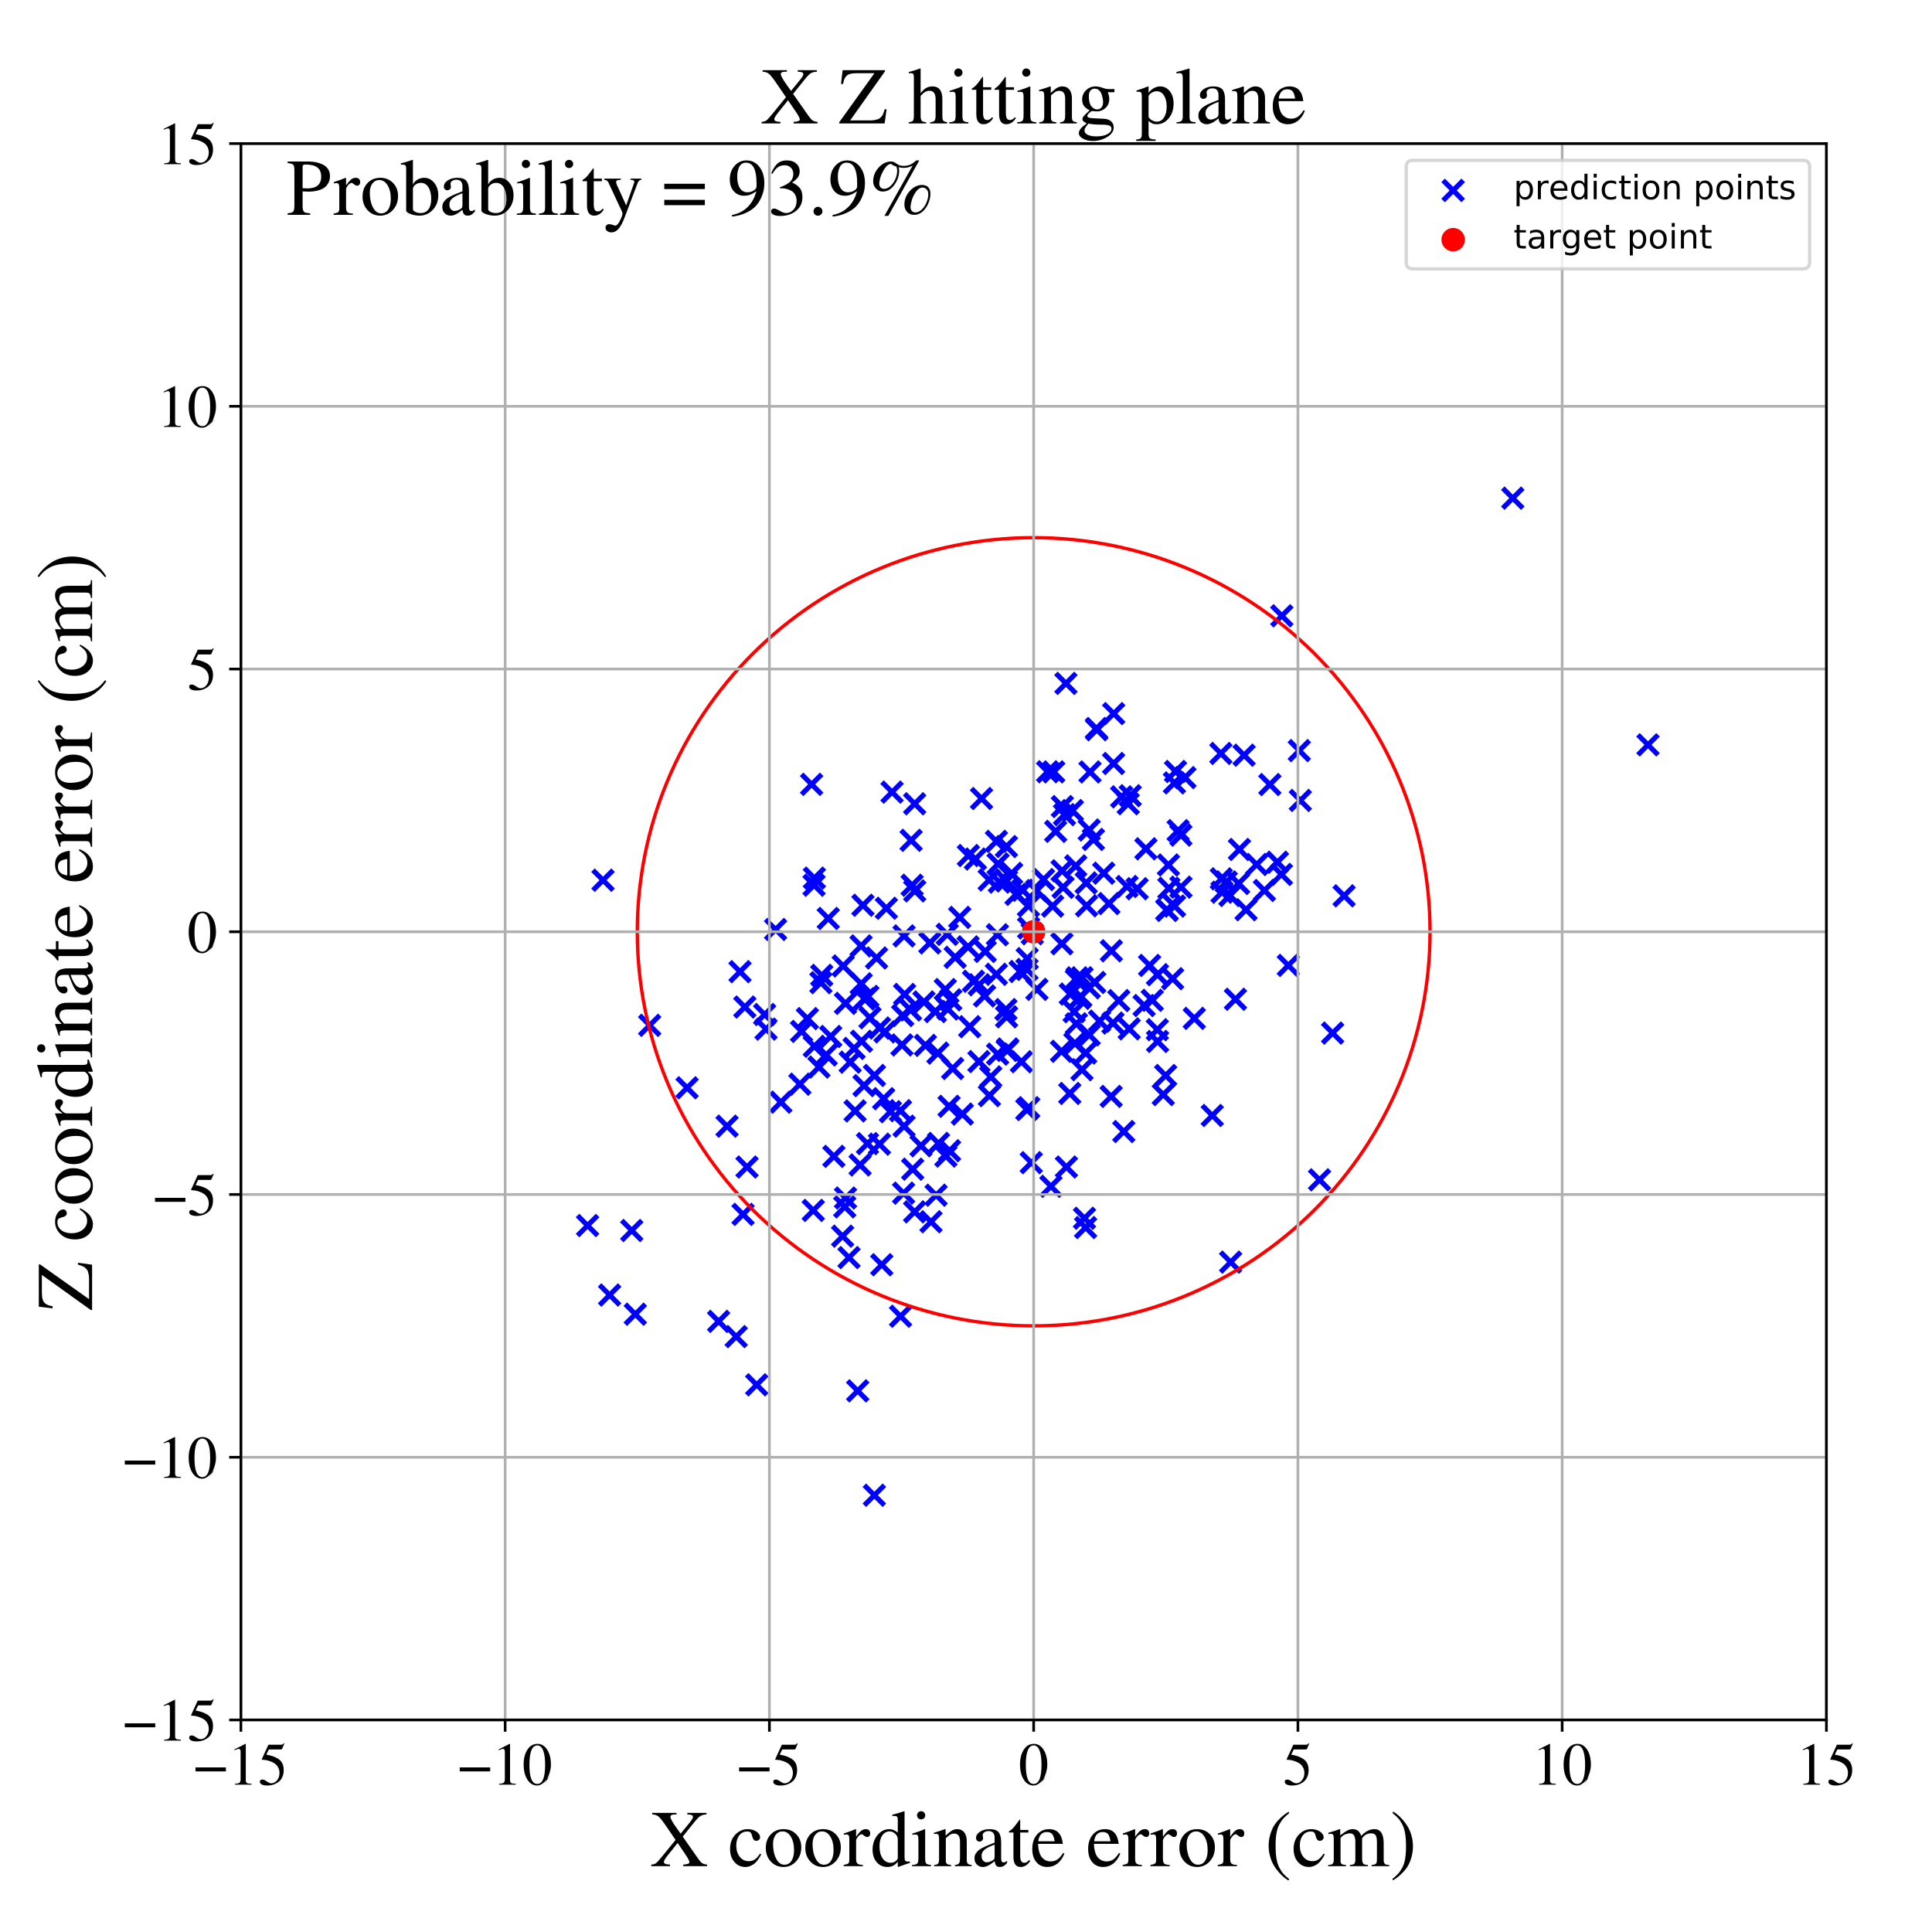 <?xml version="1.0" encoding="utf-8" standalone="no"?>
<!DOCTYPE svg PUBLIC "-//W3C//DTD SVG 1.1//EN"
  "http://www.w3.org/Graphics/SVG/1.1/DTD/svg11.dtd">
<!-- Created with matplotlib (https://matplotlib.org/) -->
<svg height="576pt" version="1.1" viewBox="0 0 576 576" width="576pt" xmlns="http://www.w3.org/2000/svg" xmlns:xlink="http://www.w3.org/1999/xlink">
 <defs>
  <style type="text/css">
*{stroke-linecap:butt;stroke-linejoin:round;}
  </style>
 </defs>
 <g id="figure_1">
  <g id="patch_1">
   <path d="M 0 576 
L 576 576 
L 576 0 
L 0 0 
z
" style="fill:#ffffff;"/>
  </g>
  <g id="axes_1">
   <g id="patch_2">
    <path d="M 71.822 512.784 
L 544.52 512.784 
L 544.52 42.802 
L 71.822 42.802 
z
" style="fill:#ffffff;"/>
   </g>
   <g id="PathCollection_1">
    <defs>
     <path d="M -3 3 
L 3 -3 
M -3 -3 
L 3 3 
" id="m46099506b2" style="stroke:#0000ff;stroke-width:1.5;"/>
    </defs>
    <g clip-path="url(#p5430abab68)">
     <use style="fill:#0000ff;stroke:#0000ff;stroke-width:1.5;" x="222.716" xlink:href="#m46099506b2" y="347.928"/>
     <use style="fill:#0000ff;stroke:#0000ff;stroke-width:1.5;" x="232.801" xlink:href="#m46099506b2" y="328.593"/>
     <use style="fill:#0000ff;stroke:#0000ff;stroke-width:1.5;" x="363.985" xlink:href="#m46099506b2" y="224.63"/>
     <use style="fill:#0000ff;stroke:#0000ff;stroke-width:1.5;" x="319.086" xlink:href="#m46099506b2" y="296.36"/>
     <use style="fill:#0000ff;stroke:#0000ff;stroke-width:1.5;" x="347.526" xlink:href="#m46099506b2" y="320.642"/>
     <use style="fill:#0000ff;stroke:#0000ff;stroke-width:1.5;" x="387.368" xlink:href="#m46099506b2" y="223.782"/>
     <use style="fill:#0000ff;stroke:#0000ff;stroke-width:1.5;" x="269.534" xlink:href="#m46099506b2" y="335.755"/>
     <use style="fill:#0000ff;stroke:#0000ff;stroke-width:1.5;" x="326.871" xlink:href="#m46099506b2" y="217.189"/>
     <use style="fill:#0000ff;stroke:#0000ff;stroke-width:1.5;" x="262.198" xlink:href="#m46099506b2" y="341.115"/>
     <use style="fill:#0000ff;stroke:#0000ff;stroke-width:1.5;" x="175.18" xlink:href="#m46099506b2" y="365.375"/>
     <use style="fill:#0000ff;stroke:#0000ff;stroke-width:1.5;" x="323.691" xlink:href="#m46099506b2" y="313.931"/>
     <use style="fill:#0000ff;stroke:#0000ff;stroke-width:1.5;" x="204.849" xlink:href="#m46099506b2" y="324.306"/>
     <use style="fill:#0000ff;stroke:#0000ff;stroke-width:1.5;" x="374.648" xlink:href="#m46099506b2" y="257.743"/>
     <use style="fill:#0000ff;stroke:#0000ff;stroke-width:1.5;" x="242.696" xlink:href="#m46099506b2" y="263.918"/>
     <use style="fill:#0000ff;stroke:#0000ff;stroke-width:1.5;" x="346.815" xlink:href="#m46099506b2" y="326.337"/>
     <use style="fill:#0000ff;stroke:#0000ff;stroke-width:1.5;" x="309.055" xlink:href="#m46099506b2" y="265.526"/>
     <use style="fill:#0000ff;stroke:#0000ff;stroke-width:1.5;" x="254.942" xlink:href="#m46099506b2" y="331.207"/>
     <use style="fill:#0000ff;stroke:#0000ff;stroke-width:1.5;" x="364.127" xlink:href="#m46099506b2" y="262.009"/>
     <use style="fill:#0000ff;stroke:#0000ff;stroke-width:1.5;" x="252.081" xlink:href="#m46099506b2" y="357.17"/>
     <use style="fill:#0000ff;stroke:#0000ff;stroke-width:1.5;" x="349.6" xlink:href="#m46099506b2" y="291.782"/>
     <use style="fill:#0000ff;stroke:#0000ff;stroke-width:1.5;" x="263.833" xlink:href="#m46099506b2" y="307.645"/>
     <use style="fill:#0000ff;stroke:#0000ff;stroke-width:1.5;" x="334.412" xlink:href="#m46099506b2" y="237.567"/>
     <use style="fill:#0000ff;stroke:#0000ff;stroke-width:1.5;" x="306.129" xlink:href="#m46099506b2" y="330.797"/>
     <use style="fill:#0000ff;stroke:#0000ff;stroke-width:1.5;" x="246.323" xlink:href="#m46099506b2" y="314.525"/>
     <use style="fill:#0000ff;stroke:#0000ff;stroke-width:1.5;" x="318.932" xlink:href="#m46099506b2" y="325.996"/>
     <use style="fill:#0000ff;stroke:#0000ff;stroke-width:1.5;" x="288.622" xlink:href="#m46099506b2" y="282.298"/>
     <use style="fill:#0000ff;stroke:#0000ff;stroke-width:1.5;" x="400.727" xlink:href="#m46099506b2" y="267.077"/>
     <use style="fill:#0000ff;stroke:#0000ff;stroke-width:1.5;" x="278.86" xlink:href="#m46099506b2" y="301.583"/>
     <use style="fill:#0000ff;stroke:#0000ff;stroke-width:1.5;" x="272.104" xlink:href="#m46099506b2" y="348.576"/>
     <use style="fill:#0000ff;stroke:#0000ff;stroke-width:1.5;" x="181.752" xlink:href="#m46099506b2" y="386.095"/>
     <use style="fill:#0000ff;stroke:#0000ff;stroke-width:1.5;" x="275.9" xlink:href="#m46099506b2" y="311.663"/>
     <use style="fill:#0000ff;stroke:#0000ff;stroke-width:1.5;" x="324.731" xlink:href="#m46099506b2" y="247.446"/>
     <use style="fill:#0000ff;stroke:#0000ff;stroke-width:1.5;" x="317.36" xlink:href="#m46099506b2" y="242.874"/>
     <use style="fill:#0000ff;stroke:#0000ff;stroke-width:1.5;" x="324.971" xlink:href="#m46099506b2" y="230.143"/>
     <use style="fill:#0000ff;stroke:#0000ff;stroke-width:1.5;" x="242.466" xlink:href="#m46099506b2" y="360.863"/>
     <use style="fill:#0000ff;stroke:#0000ff;stroke-width:1.5;" x="304.521" xlink:href="#m46099506b2" y="316.537"/>
     <use style="fill:#0000ff;stroke:#0000ff;stroke-width:1.5;" x="327.815" xlink:href="#m46099506b2" y="304.432"/>
     <use style="fill:#0000ff;stroke:#0000ff;stroke-width:1.5;" x="248.61" xlink:href="#m46099506b2" y="344.754"/>
     <use style="fill:#0000ff;stroke:#0000ff;stroke-width:1.5;" x="297.567" xlink:href="#m46099506b2" y="257.569"/>
     <use style="fill:#0000ff;stroke:#0000ff;stroke-width:1.5;" x="238.474" xlink:href="#m46099506b2" y="323.234"/>
     <use style="fill:#0000ff;stroke:#0000ff;stroke-width:1.5;" x="306.618" xlink:href="#m46099506b2" y="270.075"/>
     <use style="fill:#0000ff;stroke:#0000ff;stroke-width:1.5;" x="293.528" xlink:href="#m46099506b2" y="296.933"/>
     <use style="fill:#0000ff;stroke:#0000ff;stroke-width:1.5;" x="265.46" xlink:href="#m46099506b2" y="331.43"/>
     <use style="fill:#0000ff;stroke:#0000ff;stroke-width:1.5;" x="311.11" xlink:href="#m46099506b2" y="262.225"/>
     <use style="fill:#0000ff;stroke:#0000ff;stroke-width:1.5;" x="189.41" xlink:href="#m46099506b2" y="391.809"/>
     <use style="fill:#0000ff;stroke:#0000ff;stroke-width:1.5;" x="274.579" xlink:href="#m46099506b2" y="341.599"/>
     <use style="fill:#0000ff;stroke:#0000ff;stroke-width:1.5;" x="272.694" xlink:href="#m46099506b2" y="239.63"/>
     <use style="fill:#0000ff;stroke:#0000ff;stroke-width:1.5;" x="299.896" xlink:href="#m46099506b2" y="300.988"/>
     <use style="fill:#0000ff;stroke:#0000ff;stroke-width:1.5;" x="262.217" xlink:href="#m46099506b2" y="306.481"/>
     <use style="fill:#0000ff;stroke:#0000ff;stroke-width:1.5;" x="366.665" xlink:href="#m46099506b2" y="266.973"/>
     <use style="fill:#0000ff;stroke:#0000ff;stroke-width:1.5;" x="387.672" xlink:href="#m46099506b2" y="238.641"/>
     <use style="fill:#0000ff;stroke:#0000ff;stroke-width:1.5;" x="255.709" xlink:href="#m46099506b2" y="414.663"/>
     <use style="fill:#0000ff;stroke:#0000ff;stroke-width:1.5;" x="240.709" xlink:href="#m46099506b2" y="303.68"/>
     <use style="fill:#0000ff;stroke:#0000ff;stroke-width:1.5;" x="272.715" xlink:href="#m46099506b2" y="265.61"/>
     <use style="fill:#0000ff;stroke:#0000ff;stroke-width:1.5;" x="258.63" xlink:href="#m46099506b2" y="340.952"/>
     <use style="fill:#0000ff;stroke:#0000ff;stroke-width:1.5;" x="257.274" xlink:href="#m46099506b2" y="269.888"/>
     <use style="fill:#0000ff;stroke:#0000ff;stroke-width:1.5;" x="369.28" xlink:href="#m46099506b2" y="263.399"/>
     <use style="fill:#0000ff;stroke:#0000ff;stroke-width:1.5;" x="491.327" xlink:href="#m46099506b2" y="222.066"/>
     <use style="fill:#0000ff;stroke:#0000ff;stroke-width:1.5;" x="265.952" xlink:href="#m46099506b2" y="236.155"/>
     <use style="fill:#0000ff;stroke:#0000ff;stroke-width:1.5;" x="284.023" xlink:href="#m46099506b2" y="318.556"/>
     <use style="fill:#0000ff;stroke:#0000ff;stroke-width:1.5;" x="321.801" xlink:href="#m46099506b2" y="297.645"/>
     <use style="fill:#0000ff;stroke:#0000ff;stroke-width:1.5;" x="397.302" xlink:href="#m46099506b2" y="307.999"/>
     <use style="fill:#0000ff;stroke:#0000ff;stroke-width:1.5;" x="277.22" xlink:href="#m46099506b2" y="281.115"/>
     <use style="fill:#0000ff;stroke:#0000ff;stroke-width:1.5;" x="259.368" xlink:href="#m46099506b2" y="303.425"/>
     <use style="fill:#0000ff;stroke:#0000ff;stroke-width:1.5;" x="323.659" xlink:href="#m46099506b2" y="365.969"/>
     <use style="fill:#0000ff;stroke:#0000ff;stroke-width:1.5;" x="353.279" xlink:href="#m46099506b2" y="231.825"/>
     <use style="fill:#0000ff;stroke:#0000ff;stroke-width:1.5;" x="301.6" xlink:href="#m46099506b2" y="260.394"/>
     <use style="fill:#0000ff;stroke:#0000ff;stroke-width:1.5;" x="331.813" xlink:href="#m46099506b2" y="305.015"/>
     <use style="fill:#0000ff;stroke:#0000ff;stroke-width:1.5;" x="317.939" xlink:href="#m46099506b2" y="347.924"/>
     <use style="fill:#0000ff;stroke:#0000ff;stroke-width:1.5;" x="281.831" xlink:href="#m46099506b2" y="295.019"/>
     <use style="fill:#0000ff;stroke:#0000ff;stroke-width:1.5;" x="316.649" xlink:href="#m46099506b2" y="259.618"/>
     <use style="fill:#0000ff;stroke:#0000ff;stroke-width:1.5;" x="361.42" xlink:href="#m46099506b2" y="332.565"/>
     <use style="fill:#0000ff;stroke:#0000ff;stroke-width:1.5;" x="247.671" xlink:href="#m46099506b2" y="309.005"/>
     <use style="fill:#0000ff;stroke:#0000ff;stroke-width:1.5;" x="336.665" xlink:href="#m46099506b2" y="306.734"/>
     <use style="fill:#0000ff;stroke:#0000ff;stroke-width:1.5;" x="264.258" xlink:href="#m46099506b2" y="270.782"/>
     <use style="fill:#0000ff;stroke:#0000ff;stroke-width:1.5;" x="241.974" xlink:href="#m46099506b2" y="233.842"/>
     <use style="fill:#0000ff;stroke:#0000ff;stroke-width:1.5;" x="295.38" xlink:href="#m46099506b2" y="321.064"/>
     <use style="fill:#0000ff;stroke:#0000ff;stroke-width:1.5;" x="323.323" xlink:href="#m46099506b2" y="363.204"/>
     <use style="fill:#0000ff;stroke:#0000ff;stroke-width:1.5;" x="330.605" xlink:href="#m46099506b2" y="269.392"/>
     <use style="fill:#0000ff;stroke:#0000ff;stroke-width:1.5;" x="290.241" xlink:href="#m46099506b2" y="292.552"/>
     <use style="fill:#0000ff;stroke:#0000ff;stroke-width:1.5;" x="256.718" xlink:href="#m46099506b2" y="282.008"/>
     <use style="fill:#0000ff;stroke:#0000ff;stroke-width:1.5;" x="227.972" xlink:href="#m46099506b2" y="302.464"/>
     <use style="fill:#0000ff;stroke:#0000ff;stroke-width:1.5;" x="329.067" xlink:href="#m46099506b2" y="260.328"/>
     <use style="fill:#0000ff;stroke:#0000ff;stroke-width:1.5;" x="312.326" xlink:href="#m46099506b2" y="230.092"/>
     <use style="fill:#0000ff;stroke:#0000ff;stroke-width:1.5;" x="269.699" xlink:href="#m46099506b2" y="296.472"/>
     <use style="fill:#0000ff;stroke:#0000ff;stroke-width:1.5;" x="320.465" xlink:href="#m46099506b2" y="311.062"/>
     <use style="fill:#0000ff;stroke:#0000ff;stroke-width:1.5;" x="271.638" xlink:href="#m46099506b2" y="250.531"/>
     <use style="fill:#0000ff;stroke:#0000ff;stroke-width:1.5;" x="268.459" xlink:href="#m46099506b2" y="331.132"/>
     <use style="fill:#0000ff;stroke:#0000ff;stroke-width:1.5;" x="319.712" xlink:href="#m46099506b2" y="241.66"/>
     <use style="fill:#0000ff;stroke:#0000ff;stroke-width:1.5;" x="324.741" xlink:href="#m46099506b2" y="308.529"/>
     <use style="fill:#0000ff;stroke:#0000ff;stroke-width:1.5;" x="316.948" xlink:href="#m46099506b2" y="264.554"/>
     <use style="fill:#0000ff;stroke:#0000ff;stroke-width:1.5;" x="300.062" xlink:href="#m46099506b2" y="262.643"/>
     <use style="fill:#0000ff;stroke:#0000ff;stroke-width:1.5;" x="242.773" xlink:href="#m46099506b2" y="311.942"/>
     <use style="fill:#0000ff;stroke:#0000ff;stroke-width:1.5;" x="246.936" xlink:href="#m46099506b2" y="273.82"/>
     <use style="fill:#0000ff;stroke:#0000ff;stroke-width:1.5;" x="272.682" xlink:href="#m46099506b2" y="361.294"/>
     <use style="fill:#0000ff;stroke:#0000ff;stroke-width:1.5;" x="345.112" xlink:href="#m46099506b2" y="310.491"/>
     <use style="fill:#0000ff;stroke:#0000ff;stroke-width:1.5;" x="347.992" xlink:href="#m46099506b2" y="271.395"/>
     <use style="fill:#0000ff;stroke:#0000ff;stroke-width:1.5;" x="378.591" xlink:href="#m46099506b2" y="233.909"/>
     <use style="fill:#0000ff;stroke:#0000ff;stroke-width:1.5;" x="216.762" xlink:href="#m46099506b2" y="335.748"/>
     <use style="fill:#0000ff;stroke:#0000ff;stroke-width:1.5;" x="322.571" xlink:href="#m46099506b2" y="318.913"/>
     <use style="fill:#0000ff;stroke:#0000ff;stroke-width:1.5;" x="316.474" xlink:href="#m46099506b2" y="313.431"/>
     <use style="fill:#0000ff;stroke:#0000ff;stroke-width:1.5;" x="275.462" xlink:href="#m46099506b2" y="298.718"/>
     <use style="fill:#0000ff;stroke:#0000ff;stroke-width:1.5;" x="297.949" xlink:href="#m46099506b2" y="262.981"/>
     <use style="fill:#0000ff;stroke:#0000ff;stroke-width:1.5;" x="282.599" xlink:href="#m46099506b2" y="300.815"/>
     <use style="fill:#0000ff;stroke:#0000ff;stroke-width:1.5;" x="350.173" xlink:href="#m46099506b2" y="270.133"/>
     <use style="fill:#0000ff;stroke:#0000ff;stroke-width:1.5;" x="336.001" xlink:href="#m46099506b2" y="264.291"/>
     <use style="fill:#0000ff;stroke:#0000ff;stroke-width:1.5;" x="297.361" xlink:href="#m46099506b2" y="278.692"/>
     <use style="fill:#0000ff;stroke:#0000ff;stroke-width:1.5;" x="326.387" xlink:href="#m46099506b2" y="292.911"/>
     <use style="fill:#0000ff;stroke:#0000ff;stroke-width:1.5;" x="320.904" xlink:href="#m46099506b2" y="305.239"/>
     <use style="fill:#0000ff;stroke:#0000ff;stroke-width:1.5;" x="350.142" xlink:href="#m46099506b2" y="233.409"/>
     <use style="fill:#0000ff;stroke:#0000ff;stroke-width:1.5;" x="297.428" xlink:href="#m46099506b2" y="314.274"/>
     <use style="fill:#0000ff;stroke:#0000ff;stroke-width:1.5;" x="260.699" xlink:href="#m46099506b2" y="320.629"/>
     <use style="fill:#0000ff;stroke:#0000ff;stroke-width:1.5;" x="333.553" xlink:href="#m46099506b2" y="298.306"/>
     <use style="fill:#0000ff;stroke:#0000ff;stroke-width:1.5;" x="244.16" xlink:href="#m46099506b2" y="318.129"/>
     <use style="fill:#0000ff;stroke:#0000ff;stroke-width:1.5;" x="320.234" xlink:href="#m46099506b2" y="301.619"/>
     <use style="fill:#0000ff;stroke:#0000ff;stroke-width:1.5;" x="244.993" xlink:href="#m46099506b2" y="290.782"/>
     <use style="fill:#0000ff;stroke:#0000ff;stroke-width:1.5;" x="336.965" xlink:href="#m46099506b2" y="237.232"/>
     <use style="fill:#0000ff;stroke:#0000ff;stroke-width:1.5;" x="331.336" xlink:href="#m46099506b2" y="283.468"/>
     <use style="fill:#0000ff;stroke:#0000ff;stroke-width:1.5;" x="365.595" xlink:href="#m46099506b2" y="262.939"/>
     <use style="fill:#0000ff;stroke:#0000ff;stroke-width:1.5;" x="251.386" xlink:href="#m46099506b2" y="287.98"/>
     <use style="fill:#0000ff;stroke:#0000ff;stroke-width:1.5;" x="368.337" xlink:href="#m46099506b2" y="297.917"/>
     <use style="fill:#0000ff;stroke:#0000ff;stroke-width:1.5;" x="322.596" xlink:href="#m46099506b2" y="291.506"/>
     <use style="fill:#0000ff;stroke:#0000ff;stroke-width:1.5;" x="306.669" xlink:href="#m46099506b2" y="276.668"/>
     <use style="fill:#0000ff;stroke:#0000ff;stroke-width:1.5;" x="341.099" xlink:href="#m46099506b2" y="299.786"/>
     <use style="fill:#0000ff;stroke:#0000ff;stroke-width:1.5;" x="313.819" xlink:href="#m46099506b2" y="270.156"/>
     <use style="fill:#0000ff;stroke:#0000ff;stroke-width:1.5;" x="279.806" xlink:href="#m46099506b2" y="340.889"/>
     <use style="fill:#0000ff;stroke:#0000ff;stroke-width:1.5;" x="252.069" xlink:href="#m46099506b2" y="299.136"/>
     <use style="fill:#0000ff;stroke:#0000ff;stroke-width:1.5;" x="302.915" xlink:href="#m46099506b2" y="266.637"/>
     <use style="fill:#0000ff;stroke:#0000ff;stroke-width:1.5;" x="306.173" xlink:href="#m46099506b2" y="289.022"/>
     <use style="fill:#0000ff;stroke:#0000ff;stroke-width:1.5;" x="376.965" xlink:href="#m46099506b2" y="265.481"/>
     <use style="fill:#0000ff;stroke:#0000ff;stroke-width:1.5;" x="282.004" xlink:href="#m46099506b2" y="344.672"/>
     <use style="fill:#0000ff;stroke:#0000ff;stroke-width:1.5;" x="314.737" xlink:href="#m46099506b2" y="247.855"/>
     <use style="fill:#0000ff;stroke:#0000ff;stroke-width:1.5;" x="251.211" xlink:href="#m46099506b2" y="368.55"/>
     <use style="fill:#0000ff;stroke:#0000ff;stroke-width:1.5;" x="244.746" xlink:href="#m46099506b2" y="292.972"/>
     <use style="fill:#0000ff;stroke:#0000ff;stroke-width:1.5;" x="179.784" xlink:href="#m46099506b2" y="262.424"/>
     <use style="fill:#0000ff;stroke:#0000ff;stroke-width:1.5;" x="268.908" xlink:href="#m46099506b2" y="311.537"/>
     <use style="fill:#0000ff;stroke:#0000ff;stroke-width:1.5;" x="294.919" xlink:href="#m46099506b2" y="262.343"/>
     <use style="fill:#0000ff;stroke:#0000ff;stroke-width:1.5;" x="369.523" xlink:href="#m46099506b2" y="253.255"/>
     <use style="fill:#0000ff;stroke:#0000ff;stroke-width:1.5;" x="352.091" xlink:href="#m46099506b2" y="264.489"/>
     <use style="fill:#0000ff;stroke:#0000ff;stroke-width:1.5;" x="348.348" xlink:href="#m46099506b2" y="257.88"/>
     <use style="fill:#0000ff;stroke:#0000ff;stroke-width:1.5;" x="221.533" xlink:href="#m46099506b2" y="362.05"/>
     <use style="fill:#0000ff;stroke:#0000ff;stroke-width:1.5;" x="193.691" xlink:href="#m46099506b2" y="305.685"/>
     <use style="fill:#0000ff;stroke:#0000ff;stroke-width:1.5;" x="292.631" xlink:href="#m46099506b2" y="238.068"/>
     <use style="fill:#0000ff;stroke:#0000ff;stroke-width:1.5;" x="238.976" xlink:href="#m46099506b2" y="307.501"/>
     <use style="fill:#0000ff;stroke:#0000ff;stroke-width:1.5;" x="332.005" xlink:href="#m46099506b2" y="227.62"/>
     <use style="fill:#0000ff;stroke:#0000ff;stroke-width:1.5;" x="231.235" xlink:href="#m46099506b2" y="277.107"/>
     <use style="fill:#0000ff;stroke:#0000ff;stroke-width:1.5;" x="256.753" xlink:href="#m46099506b2" y="293.302"/>
     <use style="fill:#0000ff;stroke:#0000ff;stroke-width:1.5;" x="323.949" xlink:href="#m46099506b2" y="270.043"/>
     <use style="fill:#0000ff;stroke:#0000ff;stroke-width:1.5;" x="313.318" xlink:href="#m46099506b2" y="353.691"/>
     <use style="fill:#0000ff;stroke:#0000ff;stroke-width:1.5;" x="256.426" xlink:href="#m46099506b2" y="347.316"/>
     <use style="fill:#0000ff;stroke:#0000ff;stroke-width:1.5;" x="320.911" xlink:href="#m46099506b2" y="292.18"/>
     <use style="fill:#0000ff;stroke:#0000ff;stroke-width:1.5;" x="257.596" xlink:href="#m46099506b2" y="323.658"/>
     <use style="fill:#0000ff;stroke:#0000ff;stroke-width:1.5;" x="322.224" xlink:href="#m46099506b2" y="297.105"/>
     <use style="fill:#0000ff;stroke:#0000ff;stroke-width:1.5;" x="332.034" xlink:href="#m46099506b2" y="212.754"/>
     <use style="fill:#0000ff;stroke:#0000ff;stroke-width:1.5;" x="314.156" xlink:href="#m46099506b2" y="230.128"/>
     <use style="fill:#0000ff;stroke:#0000ff;stroke-width:1.5;" x="286.123" xlink:href="#m46099506b2" y="273.513"/>
     <use style="fill:#0000ff;stroke:#0000ff;stroke-width:1.5;" x="219.494" xlink:href="#m46099506b2" y="398.486"/>
     <use style="fill:#0000ff;stroke:#0000ff;stroke-width:1.5;" x="307.455" xlink:href="#m46099506b2" y="346.633"/>
     <use style="fill:#0000ff;stroke:#0000ff;stroke-width:1.5;" x="451.018" xlink:href="#m46099506b2" y="148.52"/>
     <use style="fill:#0000ff;stroke:#0000ff;stroke-width:1.5;" x="370.913" xlink:href="#m46099506b2" y="225.149"/>
     <use style="fill:#0000ff;stroke:#0000ff;stroke-width:1.5;" x="271.458" xlink:href="#m46099506b2" y="301.105"/>
     <use style="fill:#0000ff;stroke:#0000ff;stroke-width:1.5;" x="297.066" xlink:href="#m46099506b2" y="250.836"/>
     <use style="fill:#0000ff;stroke:#0000ff;stroke-width:1.5;" x="262.891" xlink:href="#m46099506b2" y="377.063"/>
     <use style="fill:#0000ff;stroke:#0000ff;stroke-width:1.5;" x="339.019" xlink:href="#m46099506b2" y="264.953"/>
     <use style="fill:#0000ff;stroke:#0000ff;stroke-width:1.5;" x="263.45" xlink:href="#m46099506b2" y="327.559"/>
     <use style="fill:#0000ff;stroke:#0000ff;stroke-width:1.5;" x="293.73" xlink:href="#m46099506b2" y="283.653"/>
     <use style="fill:#0000ff;stroke:#0000ff;stroke-width:1.5;" x="304.116" xlink:href="#m46099506b2" y="289.645"/>
     <use style="fill:#0000ff;stroke:#0000ff;stroke-width:1.5;" x="225.603" xlink:href="#m46099506b2" y="412.862"/>
     <use style="fill:#0000ff;stroke:#0000ff;stroke-width:1.5;" x="316.594" xlink:href="#m46099506b2" y="281.364"/>
     <use style="fill:#0000ff;stroke:#0000ff;stroke-width:1.5;" x="380.837" xlink:href="#m46099506b2" y="257.059"/>
     <use style="fill:#0000ff;stroke:#0000ff;stroke-width:1.5;" x="279.627" xlink:href="#m46099506b2" y="313.967"/>
     <use style="fill:#0000ff;stroke:#0000ff;stroke-width:1.5;" x="222.06" xlink:href="#m46099506b2" y="300.227"/>
     <use style="fill:#0000ff;stroke:#0000ff;stroke-width:1.5;" x="300.108" xlink:href="#m46099506b2" y="303.151"/>
     <use style="fill:#0000ff;stroke:#0000ff;stroke-width:1.5;" x="384.095" xlink:href="#m46099506b2" y="287.82"/>
     <use style="fill:#0000ff;stroke:#0000ff;stroke-width:1.5;" x="269.124" xlink:href="#m46099506b2" y="302.754"/>
     <use style="fill:#0000ff;stroke:#0000ff;stroke-width:1.5;" x="348.487" xlink:href="#m46099506b2" y="264.826"/>
     <use style="fill:#0000ff;stroke:#0000ff;stroke-width:1.5;" x="228.375" xlink:href="#m46099506b2" y="306.814"/>
     <use style="fill:#0000ff;stroke:#0000ff;stroke-width:1.5;" x="371.487" xlink:href="#m46099506b2" y="271.224"/>
     <use style="fill:#0000ff;stroke:#0000ff;stroke-width:1.5;" x="188.351" xlink:href="#m46099506b2" y="366.86"/>
     <use style="fill:#0000ff;stroke:#0000ff;stroke-width:1.5;" x="336.363" xlink:href="#m46099506b2" y="239.615"/>
     <use style="fill:#0000ff;stroke:#0000ff;stroke-width:1.5;" x="307.754" xlink:href="#m46099506b2" y="278.371"/>
     <use style="fill:#0000ff;stroke:#0000ff;stroke-width:1.5;" x="343.534" xlink:href="#m46099506b2" y="298.224"/>
     <use style="fill:#0000ff;stroke:#0000ff;stroke-width:1.5;" x="316.729" xlink:href="#m46099506b2" y="240.469"/>
     <use style="fill:#0000ff;stroke:#0000ff;stroke-width:1.5;" x="366.9" xlink:href="#m46099506b2" y="376.281"/>
     <use style="fill:#0000ff;stroke:#0000ff;stroke-width:1.5;" x="277.562" xlink:href="#m46099506b2" y="364.242"/>
     <use style="fill:#0000ff;stroke:#0000ff;stroke-width:1.5;" x="327.009" xlink:href="#m46099506b2" y="217.555"/>
     <use style="fill:#0000ff;stroke:#0000ff;stroke-width:1.5;" x="256.853" xlink:href="#m46099506b2" y="310.43"/>
     <use style="fill:#0000ff;stroke:#0000ff;stroke-width:1.5;" x="268.491" xlink:href="#m46099506b2" y="392.423"/>
     <use style="fill:#0000ff;stroke:#0000ff;stroke-width:1.5;" x="284.764" xlink:href="#m46099506b2" y="285.413"/>
     <use style="fill:#0000ff;stroke:#0000ff;stroke-width:1.5;" x="279.082" xlink:href="#m46099506b2" y="356.332"/>
     <use style="fill:#0000ff;stroke:#0000ff;stroke-width:1.5;" x="269.532" xlink:href="#m46099506b2" y="279.029"/>
     <use style="fill:#0000ff;stroke:#0000ff;stroke-width:1.5;" x="271.934" xlink:href="#m46099506b2" y="263.917"/>
     <use style="fill:#0000ff;stroke:#0000ff;stroke-width:1.5;" x="382.161" xlink:href="#m46099506b2" y="183.599"/>
     <use style="fill:#0000ff;stroke:#0000ff;stroke-width:1.5;" x="304.909" xlink:href="#m46099506b2" y="265.408"/>
     <use style="fill:#0000ff;stroke:#0000ff;stroke-width:1.5;" x="320.715" xlink:href="#m46099506b2" y="258.161"/>
     <use style="fill:#0000ff;stroke:#0000ff;stroke-width:1.5;" x="335.043" xlink:href="#m46099506b2" y="337.352"/>
     <use style="fill:#0000ff;stroke:#0000ff;stroke-width:1.5;" x="364.321" xlink:href="#m46099506b2" y="266"/>
     <use style="fill:#0000ff;stroke:#0000ff;stroke-width:1.5;" x="283.095" xlink:href="#m46099506b2" y="343.067"/>
     <use style="fill:#0000ff;stroke:#0000ff;stroke-width:1.5;" x="351.246" xlink:href="#m46099506b2" y="247.641"/>
     <use style="fill:#0000ff;stroke:#0000ff;stroke-width:1.5;" x="297.052" xlink:href="#m46099506b2" y="290.475"/>
     <use style="fill:#0000ff;stroke:#0000ff;stroke-width:1.5;" x="289.103" xlink:href="#m46099506b2" y="306.098"/>
     <use style="fill:#0000ff;stroke:#0000ff;stroke-width:1.5;" x="306.245" xlink:href="#m46099506b2" y="285.799"/>
     <use style="fill:#0000ff;stroke:#0000ff;stroke-width:1.5;" x="242.794" xlink:href="#m46099506b2" y="261.793"/>
     <use style="fill:#0000ff;stroke:#0000ff;stroke-width:1.5;" x="342.734" xlink:href="#m46099506b2" y="287.827"/>
     <use style="fill:#0000ff;stroke:#0000ff;stroke-width:1.5;" x="283.464" xlink:href="#m46099506b2" y="298.083"/>
     <use style="fill:#0000ff;stroke:#0000ff;stroke-width:1.5;" x="254.632" xlink:href="#m46099506b2" y="312.573"/>
     <use style="fill:#0000ff;stroke:#0000ff;stroke-width:1.5;" x="309.143" xlink:href="#m46099506b2" y="294.958"/>
     <use style="fill:#0000ff;stroke:#0000ff;stroke-width:1.5;" x="347.845" xlink:href="#m46099506b2" y="271.298"/>
     <use style="fill:#0000ff;stroke:#0000ff;stroke-width:1.5;" x="321.14" xlink:href="#m46099506b2" y="291.534"/>
     <use style="fill:#0000ff;stroke:#0000ff;stroke-width:1.5;" x="306.706" xlink:href="#m46099506b2" y="330.244"/>
     <use style="fill:#0000ff;stroke:#0000ff;stroke-width:1.5;" x="269.396" xlink:href="#m46099506b2" y="355.716"/>
     <use style="fill:#0000ff;stroke:#0000ff;stroke-width:1.5;" x="260.681" xlink:href="#m46099506b2" y="445.787"/>
     <use style="fill:#0000ff;stroke:#0000ff;stroke-width:1.5;" x="258.746" xlink:href="#m46099506b2" y="297.062"/>
     <use style="fill:#0000ff;stroke:#0000ff;stroke-width:1.5;" x="300.447" xlink:href="#m46099506b2" y="312.732"/>
     <use style="fill:#0000ff;stroke:#0000ff;stroke-width:1.5;" x="325.973" xlink:href="#m46099506b2" y="250.268"/>
     <use style="fill:#0000ff;stroke:#0000ff;stroke-width:1.5;" x="300.285" xlink:href="#m46099506b2" y="313.159"/>
     <use style="fill:#0000ff;stroke:#0000ff;stroke-width:1.5;" x="251.851" xlink:href="#m46099506b2" y="359.811"/>
     <use style="fill:#0000ff;stroke:#0000ff;stroke-width:1.5;" x="253.12" xlink:href="#m46099506b2" y="374.935"/>
     <use style="fill:#0000ff;stroke:#0000ff;stroke-width:1.5;" x="352.068" xlink:href="#m46099506b2" y="248.986"/>
     <use style="fill:#0000ff;stroke:#0000ff;stroke-width:1.5;" x="382.041" xlink:href="#m46099506b2" y="260.697"/>
     <use style="fill:#0000ff;stroke:#0000ff;stroke-width:1.5;" x="341.638" xlink:href="#m46099506b2" y="253.058"/>
     <use style="fill:#0000ff;stroke:#0000ff;stroke-width:1.5;" x="288.708" xlink:href="#m46099506b2" y="255.066"/>
     <use style="fill:#0000ff;stroke:#0000ff;stroke-width:1.5;" x="345.039" xlink:href="#m46099506b2" y="306.985"/>
     <use style="fill:#0000ff;stroke:#0000ff;stroke-width:1.5;" x="291.951" xlink:href="#m46099506b2" y="293.592"/>
     <use style="fill:#0000ff;stroke:#0000ff;stroke-width:1.5;" x="282.951" xlink:href="#m46099506b2" y="329.832"/>
     <use style="fill:#0000ff;stroke:#0000ff;stroke-width:1.5;" x="286.908" xlink:href="#m46099506b2" y="332.142"/>
     <use style="fill:#0000ff;stroke:#0000ff;stroke-width:1.5;" x="324.738" xlink:href="#m46099506b2" y="294.485"/>
     <use style="fill:#0000ff;stroke:#0000ff;stroke-width:1.5;" x="220.626" xlink:href="#m46099506b2" y="289.687"/>
     <use style="fill:#0000ff;stroke:#0000ff;stroke-width:1.5;" x="291.852" xlink:href="#m46099506b2" y="316.502"/>
     <use style="fill:#0000ff;stroke:#0000ff;stroke-width:1.5;" x="317.794" xlink:href="#m46099506b2" y="203.744"/>
     <use style="fill:#0000ff;stroke:#0000ff;stroke-width:1.5;" x="350.468" xlink:href="#m46099506b2" y="229.998"/>
     <use style="fill:#0000ff;stroke:#0000ff;stroke-width:1.5;" x="356.061" xlink:href="#m46099506b2" y="303.61"/>
     <use style="fill:#0000ff;stroke:#0000ff;stroke-width:1.5;" x="214.246" xlink:href="#m46099506b2" y="393.95"/>
     <use style="fill:#0000ff;stroke:#0000ff;stroke-width:1.5;" x="261.335" xlink:href="#m46099506b2" y="285.603"/>
     <use style="fill:#0000ff;stroke:#0000ff;stroke-width:1.5;" x="294.981" xlink:href="#m46099506b2" y="326.651"/>
     <use style="fill:#0000ff;stroke:#0000ff;stroke-width:1.5;" x="300.05" xlink:href="#m46099506b2" y="252.388"/>
     <use style="fill:#0000ff;stroke:#0000ff;stroke-width:1.5;" x="323.837" xlink:href="#m46099506b2" y="263.234"/>
     <use style="fill:#0000ff;stroke:#0000ff;stroke-width:1.5;" x="393.402" xlink:href="#m46099506b2" y="351.75"/>
     <use style="fill:#0000ff;stroke:#0000ff;stroke-width:1.5;" x="282.404" xlink:href="#m46099506b2" y="278.561"/>
     <use style="fill:#0000ff;stroke:#0000ff;stroke-width:1.5;" x="253.465" xlink:href="#m46099506b2" y="316.67"/>
     <use style="fill:#0000ff;stroke:#0000ff;stroke-width:1.5;" x="331.278" xlink:href="#m46099506b2" y="326.878"/>
     <use style="fill:#0000ff;stroke:#0000ff;stroke-width:1.5;" x="290.812" xlink:href="#m46099506b2" y="256.11"/>
     <use style="fill:#0000ff;stroke:#0000ff;stroke-width:1.5;" x="257.732" xlink:href="#m46099506b2" y="297.806"/>
     <use style="fill:#0000ff;stroke:#0000ff;stroke-width:1.5;" x="345.077" xlink:href="#m46099506b2" y="290.588"/>
    </g>
   </g>
   <g id="PathCollection_2">
    <defs>
     <path d="M 0 3 
C 0.796 3 1.559 2.684 2.121 2.121 
C 2.684 1.559 3 0.796 3 0 
C 3 -0.796 2.684 -1.559 2.121 -2.121 
C 1.559 -2.684 0.796 -3 0 -3 
C -0.796 -3 -1.559 -2.684 -2.121 -2.121 
C -2.684 -1.559 -3 -0.796 -3 0 
C -3 0.796 -2.684 1.559 -2.121 2.121 
C -1.559 2.684 -0.796 3 0 3 
z
" id="m7a21f12401" style="stroke:#ff0000;"/>
    </defs>
    <g clip-path="url(#p5430abab68)">
     <use style="fill:#ff0000;stroke:#ff0000;" x="308.171" xlink:href="#m7a21f12401" y="277.793"/>
    </g>
   </g>
   <g id="patch_3">
    <path clip-path="url(#p5430abab68)" d="M 308.171 395.288 
C 339.511 395.288 369.572 382.908 391.733 360.875 
C 413.894 338.841 426.346 308.953 426.346 277.793 
C 426.346 246.633 413.894 216.745 391.733 194.711 
C 369.572 172.677 339.511 160.297 308.171 160.297 
C 276.831 160.297 246.77 172.677 224.609 194.711 
C 202.448 216.745 189.997 246.633 189.997 277.793 
C 189.997 308.953 202.448 338.841 224.609 360.875 
C 246.77 382.908 276.831 395.288 308.171 395.288 
z
" style="fill:none;stroke:#ff0000;stroke-linejoin:miter;"/>
   </g>
   <g id="matplotlib.axis_1">
    <g id="xtick_1">
     <g id="line2d_1">
      <path clip-path="url(#p5430abab68)" d="M 71.822 512.784 
L 71.822 42.802 
" style="fill:none;stroke:#b0b0b0;stroke-linecap:square;stroke-width:0.8;"/>
     </g>
     <g id="line2d_2">
      <defs>
       <path d="M 0 0 
L 0 3.5 
" id="mda68173bc9" style="stroke:#000000;stroke-width:0.8;"/>
      </defs>
      <g>
       <use style="stroke:#000000;stroke-width:0.8;" x="71.822" xlink:href="#mda68173bc9" y="512.784"/>
      </g>
     </g>
     <g id="text_1">
      <!-- −15 -->
      <defs>
       <path d="M 3 22 
L 3 28.594 
L 53.406 28.594 
L 53.406 22 
z
" id="FreeSerif-8722"/>
       <path d="M 18.297 59.297 
Q 16.5 59.297 11.094 57.094 
L 11.094 58.5 
L 29.094 67.594 
L 29.906 67.406 
L 29.906 7.406 
Q 29.906 3.797 31.703 2.688 
Q 33.5 1.594 39.406 1.5 
L 39.406 0 
L 11.797 0 
L 11.797 1.5 
Q 17.406 1.703 19.344 3.141 
Q 21.297 4.594 21.297 9.297 
L 21.297 54.594 
Q 21.297 59.297 18.297 59.297 
z
" id="FreeSerif-49"/>
       <path d="M 35.703 19.406 
Q 35.703 24.703 33.344 28.797 
Q 31 32.906 27.641 35.156 
Q 24.297 37.406 20.141 38.844 
Q 16 40.297 12.953 40.75 
Q 9.906 41.203 7.594 41.203 
Q 6.406 41.203 6.406 42 
Q 6.406 42.297 6.5 42.5 
L 17.406 66.203 
L 38.297 66.203 
Q 39.906 66.203 40.844 66.703 
Q 41.797 67.203 42.906 68.797 
L 43.797 68.094 
L 40 59.203 
Q 39.594 58.297 37.703 58.297 
L 18.094 58.297 
L 13.906 49.797 
Q 28.5 47.203 35.594 41.344 
Q 42.703 35.5 42.703 24.203 
Q 42.703 18.297 40.844 13.688 
Q 39 9.094 36.141 6.297 
Q 33.297 3.5 29.547 1.703 
Q 25.797 -0.094 22.344 -0.75 
Q 18.906 -1.406 15.406 -1.406 
Q 9.797 -1.406 6.5 0.25 
Q 3.203 1.906 3.203 4.797 
Q 3.203 8.5 7.5 8.5 
Q 10.297 8.5 14.75 5.391 
Q 19.203 2.297 21.797 2.297 
Q 27.703 2.297 31.703 7.25 
Q 35.703 12.203 35.703 19.406 
z
" id="FreeSerif-53"/>
      </defs>
      <g transform="translate(57.746 532.077)scale(0.18 -0.18)">
       <use xlink:href="#FreeSerif-8722"/>
       <use x="56.4" xlink:href="#FreeSerif-49"/>
       <use x="106.4" xlink:href="#FreeSerif-53"/>
      </g>
     </g>
    </g>
    <g id="xtick_2">
     <g id="line2d_3">
      <path clip-path="url(#p5430abab68)" d="M 150.605 512.784 
L 150.605 42.802 
" style="fill:none;stroke:#b0b0b0;stroke-linecap:square;stroke-width:0.8;"/>
     </g>
     <g id="line2d_4">
      <g>
       <use style="stroke:#000000;stroke-width:0.8;" x="150.605" xlink:href="#mda68173bc9" y="512.784"/>
      </g>
     </g>
     <g id="text_2">
      <!-- −10 -->
      <defs>
       <path d="M 47.594 17.797 
Q 35.203 -1.406 25 -1.406 
Q 14.797 -1.406 8.594 8.391 
Q 2.406 18.203 2.406 33.594 
Q 2.406 48.094 8.594 57.844 
Q 14.797 67.594 25.406 67.594 
Q 35.203 67.594 41.391 58 
Q 47.594 48.406 47.594 33 
Q 47.594 17.797 35.203 -1.406 
z
M 25.094 65 
Q 12 65 12 32.703 
Q 12 1.203 25 1.203 
Q 38 1.203 38 32.797 
Q 38 48.5 34.703 56.75 
Q 31.406 65 25.094 65 
z
" id="FreeSerif-48"/>
      </defs>
      <g transform="translate(136.529 532.077)scale(0.18 -0.18)">
       <use xlink:href="#FreeSerif-8722"/>
       <use x="56.4" xlink:href="#FreeSerif-49"/>
       <use x="106.4" xlink:href="#FreeSerif-48"/>
      </g>
     </g>
    </g>
    <g id="xtick_3">
     <g id="line2d_5">
      <path clip-path="url(#p5430abab68)" d="M 229.388 512.784 
L 229.388 42.802 
" style="fill:none;stroke:#b0b0b0;stroke-linecap:square;stroke-width:0.8;"/>
     </g>
     <g id="line2d_6">
      <g>
       <use style="stroke:#000000;stroke-width:0.8;" x="229.388" xlink:href="#mda68173bc9" y="512.784"/>
      </g>
     </g>
     <g id="text_3">
      <!-- −5 -->
      <g transform="translate(219.812 532.077)scale(0.18 -0.18)">
       <use xlink:href="#FreeSerif-8722"/>
       <use x="56.4" xlink:href="#FreeSerif-53"/>
      </g>
     </g>
    </g>
    <g id="xtick_4">
     <g id="line2d_7">
      <path clip-path="url(#p5430abab68)" d="M 308.171 512.784 
L 308.171 42.802 
" style="fill:none;stroke:#b0b0b0;stroke-linecap:square;stroke-width:0.8;"/>
     </g>
     <g id="line2d_8">
      <g>
       <use style="stroke:#000000;stroke-width:0.8;" x="308.171" xlink:href="#mda68173bc9" y="512.784"/>
      </g>
     </g>
     <g id="text_4">
      <!-- 0 -->
      <g transform="translate(303.671 532.077)scale(0.18 -0.18)">
       <use xlink:href="#FreeSerif-48"/>
      </g>
     </g>
    </g>
    <g id="xtick_5">
     <g id="line2d_9">
      <path clip-path="url(#p5430abab68)" d="M 386.954 512.784 
L 386.954 42.802 
" style="fill:none;stroke:#b0b0b0;stroke-linecap:square;stroke-width:0.8;"/>
     </g>
     <g id="line2d_10">
      <g>
       <use style="stroke:#000000;stroke-width:0.8;" x="386.954" xlink:href="#mda68173bc9" y="512.784"/>
      </g>
     </g>
     <g id="text_5">
      <!-- 5 -->
      <g transform="translate(382.454 532.077)scale(0.18 -0.18)">
       <use xlink:href="#FreeSerif-53"/>
      </g>
     </g>
    </g>
    <g id="xtick_6">
     <g id="line2d_11">
      <path clip-path="url(#p5430abab68)" d="M 465.737 512.784 
L 465.737 42.802 
" style="fill:none;stroke:#b0b0b0;stroke-linecap:square;stroke-width:0.8;"/>
     </g>
     <g id="line2d_12">
      <g>
       <use style="stroke:#000000;stroke-width:0.8;" x="465.737" xlink:href="#mda68173bc9" y="512.784"/>
      </g>
     </g>
     <g id="text_6">
      <!-- 10 -->
      <g transform="translate(456.737 532.077)scale(0.18 -0.18)">
       <use xlink:href="#FreeSerif-49"/>
       <use x="50" xlink:href="#FreeSerif-48"/>
      </g>
     </g>
    </g>
    <g id="xtick_7">
     <g id="line2d_13">
      <path clip-path="url(#p5430abab68)" d="M 544.52 512.784 
L 544.52 42.802 
" style="fill:none;stroke:#b0b0b0;stroke-linecap:square;stroke-width:0.8;"/>
     </g>
     <g id="line2d_14">
      <g>
       <use style="stroke:#000000;stroke-width:0.8;" x="544.52" xlink:href="#mda68173bc9" y="512.784"/>
      </g>
     </g>
     <g id="text_7">
      <!-- 15 -->
      <g transform="translate(535.52 532.077)scale(0.18 -0.18)">
       <use xlink:href="#FreeSerif-49"/>
       <use x="50" xlink:href="#FreeSerif-53"/>
      </g>
     </g>
    </g>
    <g id="text_8">
     <!-- X coordinate error (cm) -->
     <defs>
      <path d="M 69.594 66.203 
L 69.594 64.297 
Q 64.703 64 62.047 62.344 
Q 59.406 60.703 54.703 54.906 
L 40.094 36.703 
L 59.297 9.297 
Q 62.297 5 64.297 3.703 
Q 66.297 2.406 70.406 1.906 
L 70.406 0 
L 40.703 0 
L 40.703 1.906 
Q 44.797 2.297 46.594 2.938 
Q 48.406 3.594 48.406 5 
Q 48.406 7.203 43.297 14.797 
L 33.797 28.797 
L 21.906 14 
Q 16.703 7.5 16.703 5.406 
Q 16.703 3.703 18.297 2.953 
Q 19.906 2.203 24.297 1.906 
L 24.297 0 
L 1 0 
L 1 1.906 
Q 4.906 2.203 7 3.797 
Q 9.094 5.406 15.5 13.297 
L 31.203 32.594 
L 20.297 48.594 
Q 13.297 58.906 10.25 61.5 
Q 7.203 64.094 2.203 64.297 
L 2.203 66.203 
L 32.406 66.203 
L 32.406 64.297 
L 29.594 64.203 
Q 24.797 64.094 24.797 61.297 
Q 24.797 58.094 33.297 46.297 
L 37.5 40.406 
L 48.797 54.203 
Q 52.797 59.203 52.797 61.094 
Q 52.797 62.797 51.344 63.438 
Q 49.906 64.094 45.797 64.297 
L 45.797 66.203 
z
" id="FreeSerif-88"/>
      <path id="FreeSerif-32"/>
      <path d="M 2.5 21.297 
Q 2.5 32.406 9.047 39.203 
Q 15.594 46 24.406 46 
Q 30.703 46 35.25 42.953 
Q 39.797 39.906 39.797 35.703 
Q 39.797 34 38.391 32.75 
Q 37 31.5 35 31.5 
Q 31.594 31.5 30.297 36.094 
L 29.703 38.297 
Q 28.906 41.094 27.703 42.094 
Q 26.5 43.094 23.797 43.094 
Q 17.703 43.094 13.953 38.25 
Q 10.203 33.406 10.203 25.703 
Q 10.203 17.094 14.547 11.641 
Q 18.906 6.203 25.703 6.203 
Q 30 6.203 33.094 8.25 
Q 36.203 10.297 39.797 15.594 
L 41.203 14.703 
Q 40.203 12.703 39.453 11.391 
Q 38.703 10.094 36.75 7.5 
Q 34.797 4.906 32.891 3.297 
Q 31 1.703 27.891 0.344 
Q 24.797 -1 21.5 -1 
Q 13.203 -1 7.844 5.25 
Q 2.5 11.5 2.5 21.297 
z
" id="FreeSerif-99"/>
      <path d="M 24.594 46 
Q 34.203 46 40.391 39.594 
Q 46.594 33.203 46.594 23.406 
Q 46.594 13 40.188 6 
Q 33.797 -1 24.391 -1 
Q 15 -1 8.75 5.75 
Q 2.5 12.5 2.5 22.594 
Q 2.5 32.906 8.641 39.453 
Q 14.797 46 24.594 46 
z
M 11.5 27.5 
Q 11.5 16.797 15.391 9.297 
Q 19.297 1.797 25.594 1.797 
Q 31.203 1.797 34.391 6.594 
Q 37.594 11.406 37.594 19.906 
Q 37.594 30.203 33.594 36.703 
Q 29.594 43.203 23.297 43.203 
Q 18 43.203 14.75 38.891 
Q 11.5 34.594 11.5 27.5 
z
" id="FreeSerif-111"/>
      <path d="M 30.094 36.203 
Q 28.594 36.203 26.391 37.953 
Q 24.203 39.703 23.5 39.703 
Q 21.5 39.703 19 36.797 
Q 16.5 33.906 16.5 31.5 
L 16.5 9 
Q 16.5 4.703 18.203 3.203 
Q 19.906 1.703 25 1.5 
L 25 0 
L 1 0 
L 1 1.5 
Q 5.797 2.406 6.938 3.5 
Q 8.094 4.594 8.094 8.406 
L 8.094 33.406 
Q 8.094 36.703 7.344 38.047 
Q 6.594 39.406 4.703 39.406 
Q 3.094 39.406 1.203 39 
L 1.203 40.594 
Q 9.203 43.203 16 46 
L 16.5 45.797 
L 16.5 36.594 
Q 20.203 41.906 22.797 43.953 
Q 25.406 46 28.5 46 
Q 31.094 46 32.547 44.594 
Q 34 43.203 34 40.703 
Q 34 38.594 32.953 37.391 
Q 31.906 36.203 30.094 36.203 
z
" id="FreeSerif-114"/>
      <path d="M 34.203 -1 
L 33.797 -0.703 
L 33.797 5.703 
Q 29 -1 21 -1 
Q 12.703 -1 7.594 4.953 
Q 2.5 10.906 2.5 20.5 
Q 2.5 31.094 8.594 38.547 
Q 14.703 46 23.297 46 
Q 28.703 46 33.797 41.703 
L 33.797 57.297 
Q 33.797 60.406 32.891 61.406 
Q 32 62.406 29.203 62.406 
Q 27.797 62.406 27 62.297 
L 27 63.906 
Q 36.094 66.297 41.703 68.297 
L 42.203 68.094 
L 42.203 11.406 
Q 42.203 7.906 43.047 6.797 
Q 43.906 5.703 46.594 5.703 
Q 47.094 5.703 48.906 5.797 
L 48.906 4.203 
z
M 24.906 4.203 
Q 28.703 4.203 31.25 6.344 
Q 33.797 8.5 33.797 10.203 
L 33.797 33.203 
Q 33.797 37.203 30.688 40.203 
Q 27.594 43.203 23.594 43.203 
Q 17.906 43.203 14.5 38.094 
Q 11.094 33 11.094 24.5 
Q 11.094 15.297 14.891 9.75 
Q 18.703 4.203 24.906 4.203 
z
" id="FreeSerif-100"/>
      <path d="M 6.203 39.297 
Q 4 39.297 2 39 
L 2 40.5 
Q 9 42.5 17.5 46 
L 17.906 45.703 
L 17.906 10.203 
Q 17.906 4.797 19.156 3.344 
Q 20.406 1.906 25.297 1.5 
L 25.297 0 
L 1.594 0 
L 1.594 1.5 
Q 6.797 1.797 8.141 3.297 
Q 9.5 4.797 9.5 10.203 
L 9.5 33.406 
Q 9.5 36.703 8.75 38 
Q 8 39.297 6.203 39.297 
z
M 12.797 68.297 
Q 15 68.297 16.5 66.797 
Q 18 65.297 18 63.203 
Q 18 61 16.5 59.547 
Q 15 58.094 12.797 58.094 
Q 10.703 58.094 9.25 59.594 
Q 7.797 61.094 7.797 63.188 
Q 7.797 65.297 9.297 66.797 
Q 10.797 68.297 12.797 68.297 
z
" id="FreeSerif-105"/>
      <path d="M 1 39.797 
L 1 41.5 
Q 8.406 43.703 14.797 46 
L 15.5 45.797 
L 15.5 37.906 
Q 20.594 42.703 23.547 44.344 
Q 26.5 46 30 46 
Q 35.5 46 38.641 42.047 
Q 41.797 38.094 41.797 31 
L 41.797 8.094 
Q 41.797 4.406 43 3.156 
Q 44.203 1.906 47.906 1.5 
L 47.906 0 
L 27.094 0 
L 27.094 1.5 
Q 30.906 1.797 32.156 3.5 
Q 33.406 5.203 33.406 9.906 
L 33.406 30.797 
Q 33.406 40.5 26.094 40.5 
Q 23.594 40.5 21.5 39.344 
Q 19.406 38.203 15.797 34.797 
L 15.797 6.703 
Q 15.797 4 17.188 2.891 
Q 18.594 1.797 22.406 1.5 
L 22.406 0 
L 1.203 0 
L 1.203 1.5 
Q 5 1.797 6.203 3.25 
Q 7.406 4.703 7.406 9 
L 7.406 33.797 
Q 7.406 37.5 6.594 38.844 
Q 5.797 40.203 3.703 40.203 
Q 1.797 40.203 1 39.797 
z
" id="FreeSerif-110"/>
      <path d="M 2.5 9.703 
Q 2.5 11.5 2.891 13.047 
Q 3.297 14.594 4.297 15.938 
Q 5.297 17.297 6.188 18.391 
Q 7.094 19.5 8.891 20.641 
Q 10.703 21.797 11.891 22.547 
Q 13.094 23.297 15.547 24.344 
Q 18 25.406 19.297 25.953 
Q 20.594 26.5 23.391 27.594 
Q 26.203 28.703 27.5 29.203 
L 27.5 35.297 
Q 27.5 43.594 19.906 43.594 
Q 16.906 43.594 14.797 42.141 
Q 12.703 40.703 12.703 38.703 
Q 12.703 37.906 12.953 36.5 
Q 13.203 35.094 13.203 34.703 
Q 13.203 33 11.844 31.75 
Q 10.5 30.5 8.703 30.5 
Q 7 30.5 5.703 31.797 
Q 4.406 33.094 4.406 34.797 
Q 4.406 39.5 9.25 42.75 
Q 14.094 46 21.203 46 
Q 29.406 46 32.5 42.047 
Q 35.594 38.094 35.594 30 
L 35.594 10.5 
Q 35.594 7.203 36.25 5.953 
Q 36.906 4.703 38.594 4.703 
Q 40.703 4.703 43 6.594 
L 43 4 
Q 40.406 1.094 38.453 0.047 
Q 36.5 -1 34 -1 
Q 30.906 -1 29.453 0.703 
Q 28 2.406 27.594 6.297 
Q 19 -1 13 -1 
Q 8.406 -1 5.453 2 
Q 2.5 5 2.5 9.703 
z
M 27.5 12.297 
L 27.5 26.797 
Q 18.5 23.5 14.891 20.391 
Q 11.297 17.297 11.297 12.906 
Q 11.297 8.797 13.297 6.797 
Q 15.297 4.797 17.594 4.797 
Q 21 4.797 24.906 7.094 
Q 26.5 8 27 9 
Q 27.5 10 27.5 12.297 
z
" id="FreeSerif-97"/>
      <path d="M 25.906 45 
L 25.906 41.797 
L 15.797 41.797 
L 15.797 13.203 
Q 15.797 8.5 17 6.344 
Q 18.203 4.203 21 4.203 
Q 24.094 4.203 27 7.703 
L 28.297 6.594 
Q 23.5 -1 16.297 -1 
Q 7.406 -1 7.406 11.703 
L 7.406 41.797 
L 2.094 41.797 
Q 1.703 42.094 1.703 42.5 
Q 1.703 43 2 43.297 
Q 2.297 43.594 3.141 44.141 
Q 4 44.703 5.203 45.641 
Q 6.406 46.594 8.5 49.094 
Q 10.594 51.594 13.094 55.094 
Q 14.703 57.406 15.094 57.906 
Q 15.797 57.906 15.797 56.594 
L 15.797 45 
z
" id="FreeSerif-116"/>
      <path d="M 9.703 27.703 
Q 9.906 21.406 11.406 16.844 
Q 12.906 12.297 15.297 10.047 
Q 17.703 7.797 20.141 6.844 
Q 22.594 5.906 25.297 5.906 
Q 30.094 5.906 33.641 8.297 
Q 37.203 10.703 40.797 16.406 
L 42.406 15.703 
Q 39.297 7.594 33.797 3.297 
Q 28.297 -1 21.203 -1 
Q 12.594 -1 7.547 5.047 
Q 2.5 11.094 2.5 21.406 
Q 2.5 32.5 8.344 39.25 
Q 14.203 46 23.406 46 
Q 31 46 35.203 41.453 
Q 39.406 36.906 40.5 27.703 
z
M 9.906 30.906 
L 30.297 30.906 
Q 29.297 37.406 27.188 39.906 
Q 25.094 42.406 20.5 42.406 
Q 11.5 42.406 9.906 30.906 
z
" id="FreeSerif-101"/>
      <path d="M 29.203 -17.703 
Q 26.594 -16.094 23.797 -13.844 
Q 21 -11.594 17.453 -7.594 
Q 13.906 -3.594 11.203 0.953 
Q 8.5 5.5 6.641 11.891 
Q 4.797 18.297 4.797 25.203 
Q 4.797 32.406 6.641 38.844 
Q 8.5 45.297 11 49.547 
Q 13.5 53.797 17.344 57.75 
Q 21.203 61.703 23.703 63.594 
Q 26.203 65.5 29.5 67.594 
L 30.406 66 
Q 26 62.406 23.297 59.5 
Q 20.594 56.594 18.094 51.938 
Q 15.594 47.297 14.5 40.844 
Q 13.406 34.406 13.406 25.5 
Q 13.406 16.203 14.5 9.5 
Q 15.594 2.797 18.094 -1.953 
Q 20.594 -6.703 23.297 -9.703 
Q 26 -12.703 30.406 -16.094 
z
" id="FreeSerif-40"/>
      <path d="M 1.297 39.797 
L 1.297 41.5 
Q 8.5 43.5 15.297 46 
L 16 45.797 
L 16 38.297 
Q 22.203 43 25.203 44.5 
Q 28.203 46 31.5 46 
Q 39.406 46 42.094 37.594 
Q 49.906 46 58.406 46 
Q 70 46 70 28.203 
L 70 7.594 
Q 70 2 74.297 1.703 
L 76.906 1.5 
L 76.906 0 
L 55 0 
L 55 1.5 
Q 59.406 2 60.5 3.203 
Q 61.594 4.406 61.594 8.703 
L 61.594 29.797 
Q 61.594 36 60 38.391 
Q 58.406 40.797 54.094 40.797 
Q 47.5 40.797 43.203 34.703 
L 43.203 9.5 
Q 43.203 4.797 44.641 3.188 
Q 46.094 1.594 50.406 1.5 
L 50.406 0 
L 28 0 
L 28 1.5 
Q 32.297 1.797 33.547 3.094 
Q 34.797 4.406 34.797 8.594 
L 34.797 30.297 
Q 34.797 40.797 28.203 40.797 
Q 25.406 40.797 21.953 39.391 
Q 18.5 38 16.406 34.906 
L 16.406 6.703 
Q 16.406 3.797 17.797 2.75 
Q 19.203 1.703 23.203 1.5 
L 23.203 0 
L 1 0 
L 1 1.5 
Q 5.203 1.594 6.594 3 
Q 8 4.406 8 8.5 
L 8 33.797 
Q 8 37.406 7.25 38.797 
Q 6.5 40.203 4.5 40.203 
Q 3 40.203 1.297 39.797 
z
" id="FreeSerif-109"/>
      <path d="M 4.047 67.703 
Q 6.656 66.094 9.453 63.844 
Q 12.25 61.594 15.797 57.594 
Q 19.344 53.594 22.047 49.047 
Q 24.75 44.5 26.594 38.094 
Q 28.453 31.703 28.453 24.797 
Q 28.453 17.594 26.594 11.141 
Q 24.75 4.703 22.25 0.453 
Q 19.75 -3.797 15.891 -7.75 
Q 12.047 -11.703 9.547 -13.594 
Q 7.047 -15.5 3.75 -17.594 
L 2.844 -16 
Q 7.25 -12.406 9.953 -9.5 
Q 12.656 -6.594 15.156 -1.938 
Q 17.656 2.703 18.75 9.141 
Q 19.844 15.594 19.844 24.5 
Q 19.844 33.797 18.75 40.5 
Q 17.656 47.203 15.156 51.953 
Q 12.656 56.703 9.953 59.703 
Q 7.25 62.703 2.844 66.094 
z
" id="FreeSerif-41"/>
     </defs>
     <g transform="translate(193.922 556.375)scale(0.24 -0.24)">
      <use xlink:href="#FreeSerif-88"/>
      <use x="71.4" xlink:href="#FreeSerif-32"/>
      <use x="96.4" xlink:href="#FreeSerif-99"/>
      <use x="140.784" xlink:href="#FreeSerif-111"/>
      <use x="189.884" xlink:href="#FreeSerif-111"/>
      <use x="238.969" xlink:href="#FreeSerif-114"/>
      <use x="273.453" xlink:href="#FreeSerif-100"/>
      <use x="323.353" xlink:href="#FreeSerif-105"/>
      <use x="351.137" xlink:href="#FreeSerif-110"/>
      <use x="400.037" xlink:href="#FreeSerif-97"/>
      <use x="443.522" xlink:href="#FreeSerif-116"/>
      <use x="471.822" xlink:href="#FreeSerif-101"/>
      <use x="516.222" xlink:href="#FreeSerif-32"/>
      <use x="541.222" xlink:href="#FreeSerif-101"/>
      <use x="585.606" xlink:href="#FreeSerif-114"/>
      <use x="620.106" xlink:href="#FreeSerif-114"/>
      <use x="654.59" xlink:href="#FreeSerif-111"/>
      <use x="703.675" xlink:href="#FreeSerif-114"/>
      <use x="738.175" xlink:href="#FreeSerif-32"/>
      <use x="763.175" xlink:href="#FreeSerif-40"/>
      <use x="796.475" xlink:href="#FreeSerif-99"/>
      <use x="840.859" xlink:href="#FreeSerif-109"/>
      <use x="918.759" xlink:href="#FreeSerif-41"/>
     </g>
    </g>
   </g>
   <g id="matplotlib.axis_2">
    <g id="ytick_1">
     <g id="line2d_15">
      <path clip-path="url(#p5430abab68)" d="M 71.822 512.784 
L 544.52 512.784 
" style="fill:none;stroke:#b0b0b0;stroke-linecap:square;stroke-width:0.8;"/>
     </g>
     <g id="line2d_16">
      <defs>
       <path d="M 0 0 
L -3.5 0 
" id="m5760b5aa99" style="stroke:#000000;stroke-width:0.8;"/>
      </defs>
      <g>
       <use style="stroke:#000000;stroke-width:0.8;" x="71.822" xlink:href="#m5760b5aa99" y="512.784"/>
      </g>
     </g>
     <g id="text_9">
      <!-- −15 -->
      <g transform="translate(36.669 518.931)scale(0.18 -0.18)">
       <use xlink:href="#FreeSerif-8722"/>
       <use x="56.4" xlink:href="#FreeSerif-49"/>
       <use x="106.4" xlink:href="#FreeSerif-53"/>
      </g>
     </g>
    </g>
    <g id="ytick_2">
     <g id="line2d_17">
      <path clip-path="url(#p5430abab68)" d="M 71.822 434.454 
L 544.52 434.454 
" style="fill:none;stroke:#b0b0b0;stroke-linecap:square;stroke-width:0.8;"/>
     </g>
     <g id="line2d_18">
      <g>
       <use style="stroke:#000000;stroke-width:0.8;" x="71.822" xlink:href="#m5760b5aa99" y="434.454"/>
      </g>
     </g>
     <g id="text_10">
      <!-- −10 -->
      <g transform="translate(36.669 440.6)scale(0.18 -0.18)">
       <use xlink:href="#FreeSerif-8722"/>
       <use x="56.4" xlink:href="#FreeSerif-49"/>
       <use x="106.4" xlink:href="#FreeSerif-48"/>
      </g>
     </g>
    </g>
    <g id="ytick_3">
     <g id="line2d_19">
      <path clip-path="url(#p5430abab68)" d="M 71.822 356.123 
L 544.52 356.123 
" style="fill:none;stroke:#b0b0b0;stroke-linecap:square;stroke-width:0.8;"/>
     </g>
     <g id="line2d_20">
      <g>
       <use style="stroke:#000000;stroke-width:0.8;" x="71.822" xlink:href="#m5760b5aa99" y="356.123"/>
      </g>
     </g>
     <g id="text_11">
      <!-- −5 -->
      <g transform="translate(45.669 362.27)scale(0.18 -0.18)">
       <use xlink:href="#FreeSerif-8722"/>
       <use x="56.4" xlink:href="#FreeSerif-53"/>
      </g>
     </g>
    </g>
    <g id="ytick_4">
     <g id="line2d_21">
      <path clip-path="url(#p5430abab68)" d="M 71.822 277.793 
L 544.52 277.793 
" style="fill:none;stroke:#b0b0b0;stroke-linecap:square;stroke-width:0.8;"/>
     </g>
     <g id="line2d_22">
      <g>
       <use style="stroke:#000000;stroke-width:0.8;" x="71.822" xlink:href="#m5760b5aa99" y="277.793"/>
      </g>
     </g>
     <g id="text_12">
      <!-- 0 -->
      <g transform="translate(55.822 283.94)scale(0.18 -0.18)">
       <use xlink:href="#FreeSerif-48"/>
      </g>
     </g>
    </g>
    <g id="ytick_5">
     <g id="line2d_23">
      <path clip-path="url(#p5430abab68)" d="M 71.822 199.462 
L 544.52 199.462 
" style="fill:none;stroke:#b0b0b0;stroke-linecap:square;stroke-width:0.8;"/>
     </g>
     <g id="line2d_24">
      <g>
       <use style="stroke:#000000;stroke-width:0.8;" x="71.822" xlink:href="#m5760b5aa99" y="199.462"/>
      </g>
     </g>
     <g id="text_13">
      <!-- 5 -->
      <g transform="translate(55.822 205.609)scale(0.18 -0.18)">
       <use xlink:href="#FreeSerif-53"/>
      </g>
     </g>
    </g>
    <g id="ytick_6">
     <g id="line2d_25">
      <path clip-path="url(#p5430abab68)" d="M 71.822 121.132 
L 544.52 121.132 
" style="fill:none;stroke:#b0b0b0;stroke-linecap:square;stroke-width:0.8;"/>
     </g>
     <g id="line2d_26">
      <g>
       <use style="stroke:#000000;stroke-width:0.8;" x="71.822" xlink:href="#m5760b5aa99" y="121.132"/>
      </g>
     </g>
     <g id="text_14">
      <!-- 10 -->
      <g transform="translate(46.822 127.279)scale(0.18 -0.18)">
       <use xlink:href="#FreeSerif-49"/>
       <use x="50" xlink:href="#FreeSerif-48"/>
      </g>
     </g>
    </g>
    <g id="ytick_7">
     <g id="line2d_27">
      <path clip-path="url(#p5430abab68)" d="M 71.822 42.802 
L 544.52 42.802 
" style="fill:none;stroke:#b0b0b0;stroke-linecap:square;stroke-width:0.8;"/>
     </g>
     <g id="line2d_28">
      <g>
       <use style="stroke:#000000;stroke-width:0.8;" x="71.822" xlink:href="#m5760b5aa99" y="42.802"/>
      </g>
     </g>
     <g id="text_15">
      <!-- 15 -->
      <g transform="translate(46.822 48.948)scale(0.18 -0.18)">
       <use xlink:href="#FreeSerif-49"/>
       <use x="50" xlink:href="#FreeSerif-53"/>
      </g>
     </g>
    </g>
    <g id="text_16">
     <!-- Z coordinate error (cm) -->
     <defs>
      <path d="M 40.297 3.797 
Q 43.094 3.797 45.391 4.297 
Q 47.703 4.797 49.25 5.297 
Q 50.797 5.797 52.141 7.188 
Q 53.5 8.594 54.141 9.297 
Q 54.797 10 55.594 12.047 
Q 56.406 14.094 56.594 14.688 
Q 56.797 15.297 57.5 17.594 
L 59.797 17.594 
L 57.406 0 
L 1 0 
L 1 1.5 
L 44.703 62.406 
L 22.594 62.406 
Q 17.5 62.406 14.203 61.406 
Q 10.906 60.406 9.25 58.203 
Q 7.594 56 7 54.203 
Q 6.406 52.406 5.797 49.094 
L 3.203 49.094 
L 5.203 66.203 
L 57.797 66.203 
L 57.797 64.703 
L 14.594 3.797 
z
" id="FreeSerif-90"/>
     </defs>
     <g transform="translate(27.46 390.829)rotate(-90)scale(0.24 -0.24)">
      <use xlink:href="#FreeSerif-90"/>
      <use x="61.3" xlink:href="#FreeSerif-32"/>
      <use x="86.3" xlink:href="#FreeSerif-99"/>
      <use x="130.684" xlink:href="#FreeSerif-111"/>
      <use x="179.784" xlink:href="#FreeSerif-111"/>
      <use x="228.869" xlink:href="#FreeSerif-114"/>
      <use x="263.353" xlink:href="#FreeSerif-100"/>
      <use x="313.253" xlink:href="#FreeSerif-105"/>
      <use x="341.037" xlink:href="#FreeSerif-110"/>
      <use x="389.937" xlink:href="#FreeSerif-97"/>
      <use x="433.422" xlink:href="#FreeSerif-116"/>
      <use x="461.722" xlink:href="#FreeSerif-101"/>
      <use x="506.122" xlink:href="#FreeSerif-32"/>
      <use x="531.122" xlink:href="#FreeSerif-101"/>
      <use x="575.506" xlink:href="#FreeSerif-114"/>
      <use x="610.006" xlink:href="#FreeSerif-114"/>
      <use x="644.49" xlink:href="#FreeSerif-111"/>
      <use x="693.575" xlink:href="#FreeSerif-114"/>
      <use x="728.075" xlink:href="#FreeSerif-32"/>
      <use x="753.075" xlink:href="#FreeSerif-40"/>
      <use x="786.375" xlink:href="#FreeSerif-99"/>
      <use x="830.759" xlink:href="#FreeSerif-109"/>
      <use x="908.659" xlink:href="#FreeSerif-41"/>
     </g>
    </g>
   </g>
   <g id="patch_4">
    <path d="M 71.822 512.784 
L 71.822 42.802 
" style="fill:none;stroke:#000000;stroke-linecap:square;stroke-linejoin:miter;stroke-width:0.8;"/>
   </g>
   <g id="patch_5">
    <path d="M 544.52 512.784 
L 544.52 42.802 
" style="fill:none;stroke:#000000;stroke-linecap:square;stroke-linejoin:miter;stroke-width:0.8;"/>
   </g>
   <g id="patch_6">
    <path d="M 71.822 512.784 
L 544.52 512.784 
" style="fill:none;stroke:#000000;stroke-linecap:square;stroke-linejoin:miter;stroke-width:0.8;"/>
   </g>
   <g id="patch_7">
    <path d="M 71.822 42.802 
L 544.52 42.802 
" style="fill:none;stroke:#000000;stroke-linecap:square;stroke-linejoin:miter;stroke-width:0.8;"/>
   </g>
   <g id="text_17">
    <!-- Probability = 93.9% -->
    <defs>
     <path d="M 54.094 48.094 
Q 54.094 45.5 53.5 43.094 
Q 52.906 40.703 51.156 38 
Q 49.406 35.297 46.5 33.344 
Q 43.594 31.406 38.594 30.094 
Q 33.594 28.797 27 28.797 
Q 24 28.797 20.094 29.094 
L 20.094 10.906 
Q 20.094 5.406 21.844 3.75 
Q 23.594 2.094 29.5 1.906 
L 29.5 0 
L 1.5 0 
L 1.5 1.906 
Q 7.203 2.406 8.547 4.047 
Q 9.906 5.703 9.906 12 
L 9.906 55.297 
Q 9.906 60.703 8.5 62.203 
Q 7.094 63.703 1.5 64.297 
L 1.5 66.203 
L 27.906 66.203 
Q 32.406 66.203 36.594 65.344 
Q 40.797 64.5 44.938 62.594 
Q 49.094 60.703 51.594 57 
Q 54.094 53.297 54.094 48.094 
z
M 20.094 59.094 
L 20.094 33.094 
Q 23.594 32.797 25.797 32.797 
Q 43.203 32.797 43.203 47.5 
Q 43.203 55.203 38.391 58.844 
Q 33.594 62.5 23.5 62.5 
Q 21.5 62.5 20.797 61.797 
Q 20.094 61.094 20.094 59.094 
z
" id="FreeSerif-80"/>
     <path d="M 16 68.094 
L 16 37.5 
Q 17.5 41.203 21.391 43.594 
Q 25.297 46 29.906 46 
Q 37.406 46 42.453 39.75 
Q 47.5 33.5 47.5 24.297 
Q 47.5 13.594 40.75 6.297 
Q 34 -1 24.094 -1 
Q 18.094 -1 12.844 1.047 
Q 7.594 3.094 7.594 5.406 
L 7.594 57.297 
Q 7.594 60.406 6.641 61.406 
Q 5.703 62.406 2.703 62.406 
Q 1.594 62.406 1 62.297 
L 1 63.906 
Q 8.703 65.797 15.5 68.297 
z
M 16 32.203 
L 16 7 
Q 16 5.094 18.891 3.641 
Q 21.797 2.203 25.703 2.203 
Q 31.906 2.203 35.297 6.797 
Q 38.703 11.406 38.703 19.703 
Q 38.703 28.797 35.25 34.25 
Q 31.797 39.703 25.906 39.703 
Q 22 39.703 19 37.391 
Q 16 35.094 16 32.203 
z
" id="FreeSerif-98"/>
     <path d="M 1 62.297 
L 1 63.906 
Q 10.906 66.297 16.906 68.297 
L 17.297 68.094 
L 17.297 8.406 
Q 17.297 4.297 18.641 3.047 
Q 20 1.797 24.797 1.5 
L 24.797 0 
L 1.203 0 
L 1.203 1.5 
Q 5.906 1.906 7.406 3.297 
Q 8.906 4.703 8.906 8.703 
L 8.906 56.406 
Q 8.906 59.906 8 61.203 
Q 7.094 62.5 4.703 62.5 
Q 2.703 62.5 1 62.297 
z
" id="FreeSerif-108"/>
     <path d="M 14.203 -13.406 
Q 17 -13.406 20.094 -7.203 
Q 23.203 -1 23.203 1.906 
Q 23.203 3.203 18.797 12 
L 5.594 40.406 
Q 4.406 43 0.5 43.594 
L 0.5 45 
L 21.094 45 
L 21.094 43.5 
Q 17.906 43.406 16.594 42.797 
Q 15.297 42.203 15.297 40.797 
Q 15.297 39.297 16.297 37 
L 27.797 11.703 
L 37.5 39.297 
Q 37.906 40.203 37.906 41 
Q 37.906 43.5 33.094 43.5 
L 33.094 45 
L 46.594 45 
L 46.594 43.5 
Q 44.797 43.297 43.75 42.344 
Q 42.703 41.406 41.797 39 
L 26.406 -1.797 
Q 22.406 -12.594 18.453 -17.188 
Q 14.5 -21.797 9.5 -21.797 
Q 6.297 -21.797 4.188 -20.141 
Q 2.094 -18.5 2.094 -16 
Q 2.094 -14.203 3.391 -12.891 
Q 4.703 -11.594 6.406 -11.594 
Q 8.594 -11.594 11.094 -12.5 
Q 13.594 -13.406 14.203 -13.406 
z
" id="FreeSerif-121"/>
     <path d="M 53.406 38.594 
L 53.406 32 
L 3 32 
L 3 38.594 
z
M 53.406 18.594 
L 53.406 12 
L 3 12 
L 3 18.594 
z
" id="FreeSerif-61"/>
     <path d="M 5.906 -2.203 
L 5.594 -0.203 
Q 17 1.797 24.953 9.5 
Q 32.906 17.203 36 29.406 
Q 28.594 23.703 21 23.703 
Q 12.906 23.703 7.953 29.297 
Q 3 34.906 3 44 
Q 3 54.094 8.953 60.844 
Q 14.906 67.594 23.797 67.594 
Q 33.5 67.594 39.703 59.688 
Q 45.906 51.797 45.906 39.406 
Q 45.906 35.406 45.203 31.203 
Q 44.5 27 41.953 21.25 
Q 39.406 15.5 35.297 10.953 
Q 31.203 6.406 23.594 2.703 
Q 16 -1 5.906 -2.203 
z
M 24.594 28 
Q 26.5 28 28.891 28.547 
Q 31.297 29.094 33.75 30.938 
Q 36.203 32.797 36.203 35.5 
L 36.203 39.406 
Q 36.203 64.797 23 64.797 
Q 19.906 64.797 17.703 63.141 
Q 15.5 61.5 14.344 58.797 
Q 13.203 56.094 12.703 53.297 
Q 12.203 50.5 12.203 47.406 
Q 12.203 38.5 15.547 33.25 
Q 18.906 28 24.594 28 
z
" id="FreeSerif-57"/>
     <path d="M 8.094 7.797 
Q 10.406 7.797 14.953 5 
Q 19.5 2.203 22.906 2.203 
Q 28.406 2.203 32.203 6.5 
Q 36 10.797 36 17.094 
Q 36 21 34.641 24 
Q 33.297 27 31.188 28.641 
Q 29.094 30.297 26.188 31.344 
Q 23.297 32.406 20.75 32.703 
Q 18.203 33 15.297 33 
L 15.297 34.297 
Q 18.703 35.5 21.141 36.641 
Q 23.594 37.797 26.297 39.75 
Q 29 41.703 30.453 44.5 
Q 31.906 47.297 31.906 50.906 
Q 31.906 55.594 28.844 58.594 
Q 25.797 61.594 20.906 61.594 
Q 16.203 61.594 12.641 59.047 
Q 9.094 56.5 6 51 
L 4.5 51.406 
Q 7.094 58.5 11.547 63.047 
Q 16 67.594 24.203 67.594 
Q 31.094 67.594 35.438 63.797 
Q 39.797 60 39.797 53.906 
Q 39.797 49.797 37.688 46.688 
Q 35.594 43.594 30.406 40.094 
Q 36.406 37.5 39.797 33.453 
Q 43.203 29.406 43.203 21.906 
Q 43.203 11.297 35.344 4.938 
Q 27.5 -1.406 15.594 -1.406 
Q 10.406 -1.406 7.344 0.141 
Q 4.297 1.703 4.297 4.297 
Q 4.297 5.906 5.344 6.844 
Q 6.406 7.797 8.094 7.797 
z
" id="FreeSerif-51"/>
     <path d="M 12.5 10 
Q 14.797 10 16.438 8.297 
Q 18.094 6.594 18.094 4.297 
Q 18.094 2.094 16.391 0.5 
Q 14.703 -1.094 12.406 -1.094 
Q 10.203 -1.094 8.594 0.5 
Q 7 2.094 7 4.297 
Q 7 6.594 8.641 8.297 
Q 10.297 10 12.5 10 
z
" id="FreeSerif-46"/>
     <path d="M 66.906 37.094 
Q 71.797 37.094 74.5 34.297 
Q 77.203 31.5 77.203 26.406 
Q 77.203 20.594 74.891 14.891 
Q 72.594 9.203 68.594 5.094 
Q 63.5 0 56.906 0 
Q 51.5 0 48.203 3.547 
Q 44.906 7.094 44.906 12.906 
Q 44.906 22.297 51.656 29.688 
Q 58.406 37.094 66.906 37.094 
z
M 58.594 3 
Q 62.906 3 66.703 6.797 
Q 70.5 10.594 72.547 15.844 
Q 74.594 21.094 74.594 25.906 
Q 74.594 29.203 72.547 31.547 
Q 70.5 33.906 67.594 33.906 
Q 63 33.906 59.297 28.703 
Q 55.594 23.5 54.047 18.047 
Q 52.5 12.594 52.5 9.406 
Q 52.5 6.594 54.203 4.797 
Q 55.906 3 58.594 3 
z
M 28.203 66.203 
Q 31.297 66.203 33.188 64.844 
Q 35.094 63.5 37.438 62.141 
Q 39.797 60.797 43.906 60.797 
Q 48.594 60.797 52.047 62.297 
Q 55.5 63.797 59.5 67.594 
L 63.406 67.594 
L 24.906 -1.297 
L 20.094 -1.297 
L 55.203 61.297 
Q 50 58.297 44.203 58.297 
Q 40.297 58.297 37.703 59.297 
Q 38.406 56.797 38.406 54.906 
Q 38.406 45.594 32.453 37.25 
Q 26.5 28.906 17.906 28.906 
Q 13 28.906 9.547 32.656 
Q 6.094 36.406 6.094 41.594 
Q 6.094 51.094 12.844 58.641 
Q 19.594 66.203 28.203 66.203 
z
M 28.203 63.203 
Q 23.406 63.203 18.547 54.453 
Q 13.703 45.703 13.703 38.406 
Q 13.703 35.703 15.344 34 
Q 17 32.297 19.594 32.297 
Q 25.703 32.297 30.797 39.438 
Q 35.906 46.594 35.906 55.094 
Q 35.906 57 35 60 
Q 33 60.5 31.641 61.141 
Q 30.297 61.797 29.844 62.188 
Q 29.406 62.594 29 62.891 
Q 28.594 63.203 28.203 63.203 
z
" id="FreeSerif-37"/>
    </defs>
    <g transform="translate(85.393 64.048)scale(0.24 -0.24)">
     <use xlink:href="#FreeSerif-80"/>
     <use x="57.584" xlink:href="#FreeSerif-114"/>
     <use x="92.069" xlink:href="#FreeSerif-111"/>
     <use x="141.153" xlink:href="#FreeSerif-98"/>
     <use x="191.153" xlink:href="#FreeSerif-97"/>
     <use x="234.637" xlink:href="#FreeSerif-98"/>
     <use x="284.622" xlink:href="#FreeSerif-105"/>
     <use x="312.406" xlink:href="#FreeSerif-108"/>
     <use x="338.206" xlink:href="#FreeSerif-105"/>
     <use x="365.975" xlink:href="#FreeSerif-116"/>
     <use x="394.275" xlink:href="#FreeSerif-121"/>
     <use x="441.375" xlink:href="#FreeSerif-32"/>
     <use x="466.375" xlink:href="#FreeSerif-61"/>
     <use x="522.775" xlink:href="#FreeSerif-32"/>
     <use x="547.775" xlink:href="#FreeSerif-57"/>
     <use x="597.775" xlink:href="#FreeSerif-51"/>
     <use x="647.775" xlink:href="#FreeSerif-46"/>
     <use x="672.775" xlink:href="#FreeSerif-57"/>
     <use x="722.775" xlink:href="#FreeSerif-37"/>
    </g>
   </g>
   <g id="text_18">
    <!-- X Z hitting plane -->
    <defs>
     <path d="M 15.797 34.297 
L 15.797 10.203 
Q 15.797 5 17 3.5 
Q 18.203 2 22.594 1.5 
L 22.594 0 
L 1 0 
L 1 1.5 
Q 5.297 2.094 6.344 3.5 
Q 7.406 4.906 7.406 10.203 
L 7.406 57.297 
Q 7.406 60.5 6.547 61.5 
Q 5.703 62.5 2.797 62.5 
Q 2.094 62.5 1.094 62.297 
L 1.094 63.906 
Q 8.203 65.797 15.297 68.297 
L 15.797 68 
L 15.797 37.594 
Q 19.203 42.094 22.641 44.047 
Q 26.094 46 30.5 46 
Q 42.797 46 42.797 30.094 
L 42.797 10.203 
Q 42.797 5 43.75 3.641 
Q 44.703 2.297 48.797 1.5 
L 48.797 0 
L 27.594 0 
L 27.594 1.5 
Q 31.906 1.906 33.156 3.5 
Q 34.406 5.094 34.406 10.203 
L 34.406 30 
Q 34.406 40.594 26.906 40.594 
Q 24 40.594 21.453 39.141 
Q 18.906 37.703 15.797 34.297 
z
" id="FreeSerif-104"/>
     <path d="M 6 5.406 
Q 6 7.297 7.344 8.891 
Q 8.703 10.5 14.906 16.297 
Q 9.906 18.797 7.75 21.891 
Q 5.594 25 5.594 29.703 
Q 5.594 36.5 10.438 41.25 
Q 15.297 46 22.297 46 
Q 26.203 46 30.641 44.344 
Q 35.094 42.703 38 42.703 
L 45.703 42.703 
L 45.703 38.797 
L 37.406 38.797 
Q 39.297 34.5 39.297 30.406 
Q 39.297 23.5 34.641 19.203 
Q 30 14.906 23.703 14.906 
Q 22.5 14.906 18 15.406 
Q 16 14.797 14 12.688 
Q 12 10.594 12 9.094 
Q 12 6.703 19.797 6.406 
L 32.703 5.797 
Q 38.203 5.594 41.5 2.688 
Q 44.797 -0.203 44.797 -4.906 
Q 44.797 -12.094 36.547 -16.938 
Q 28.297 -21.797 18.797 -21.797 
Q 11.703 -21.797 6.594 -18.938 
Q 1.5 -16.094 1.5 -12.094 
Q 1.5 -9.297 3.75 -6.547 
Q 6 -3.797 11.297 0.094 
Q 8.203 1.594 7.094 2.688 
Q 6 3.797 6 5.406 
z
M 13.406 -0.203 
Q 10.297 -3.906 9.391 -5.5 
Q 8.5 -7.094 8.5 -8.797 
Q 8.5 -12.094 12.5 -14.094 
Q 16.5 -16.094 23.094 -16.094 
Q 31.594 -16.094 36.797 -13.391 
Q 42 -10.703 42 -6.406 
Q 42 -3.703 39.203 -2.594 
Q 36.406 -1.5 29.594 -1.5 
Q 19.5 -1.5 13.406 -0.203 
z
M 31.594 26.5 
Q 31.594 28.203 31.188 30.594 
Q 30.797 33 29.797 36.047 
Q 28.797 39.094 26.594 41.141 
Q 24.406 43.203 21.297 43.203 
Q 17.797 43.203 15.844 40.703 
Q 13.906 38.203 13.906 33.797 
Q 13.906 25.203 17.094 21.297 
Q 20.297 17.406 24.094 17.406 
Q 27.594 17.406 29.594 19.844 
Q 31.594 22.297 31.594 26.5 
z
" id="FreeSerif-103"/>
     <path d="M 1.406 39.297 
L 1.406 40.906 
Q 7.703 42.797 15.797 46 
L 16.406 45.797 
L 16.406 38.094 
Q 22.797 46 30.797 46 
Q 38.094 46 42.797 40 
Q 47.5 34 47.5 24.703 
Q 47.5 13.797 41.453 6.391 
Q 35.406 -1 26.5 -1 
Q 23.297 -1 21.141 -0.094 
Q 19 0.797 16.406 3.297 
L 16.406 -12.406 
Q 16.406 -17.094 18 -18.438 
Q 19.594 -19.797 25.203 -19.906 
L 25.203 -21.703 
L 1 -21.703 
L 1 -20 
Q 5.406 -19.594 6.703 -18.297 
Q 8 -17 8 -13.094 
L 8 33.703 
Q 8 37.203 7.203 38.297 
Q 6.406 39.406 3.906 39.406 
Q 2.297 39.406 1.406 39.297 
z
M 16.406 33.406 
L 16.406 8.797 
Q 16.406 6.594 19.844 4.391 
Q 23.297 2.203 26.797 2.203 
Q 32.203 2.203 35.547 7.344 
Q 38.906 12.5 38.906 20.797 
Q 38.906 29.5 35.547 34.75 
Q 32.203 40 26.594 40 
Q 23.094 40 19.75 37.797 
Q 16.406 35.594 16.406 33.406 
z
" id="FreeSerif-112"/>
    </defs>
    <g transform="translate(226.832 36.802)scale(0.24 -0.24)">
     <use xlink:href="#FreeSerif-88"/>
     <use x="71.4" xlink:href="#FreeSerif-32"/>
     <use x="96.4" xlink:href="#FreeSerif-90"/>
     <use x="157.7" xlink:href="#FreeSerif-32"/>
     <use x="182.7" xlink:href="#FreeSerif-104"/>
     <use x="232.5" xlink:href="#FreeSerif-105"/>
     <use x="260.269" xlink:href="#FreeSerif-116"/>
     <use x="288.569" xlink:href="#FreeSerif-116"/>
     <use x="316.869" xlink:href="#FreeSerif-105"/>
     <use x="344.653" xlink:href="#FreeSerif-110"/>
     <use x="393.553" xlink:href="#FreeSerif-103"/>
     <use x="440.253" xlink:href="#FreeSerif-32"/>
     <use x="465.253" xlink:href="#FreeSerif-112"/>
     <use x="515.237" xlink:href="#FreeSerif-108"/>
     <use x="541.037" xlink:href="#FreeSerif-97"/>
     <use x="584.537" xlink:href="#FreeSerif-110"/>
     <use x="633.422" xlink:href="#FreeSerif-101"/>
    </g>
   </g>
   <g id="legend_1">
    <g id="patch_8">
     <path d="M 421.24 80.158 
L 537.52 80.158 
Q 539.52 80.158 539.52 78.158 
L 539.52 49.802 
Q 539.52 47.802 537.52 47.802 
L 421.24 47.802 
Q 419.24 47.802 419.24 49.802 
L 419.24 78.158 
Q 419.24 80.158 421.24 80.158 
z
" style="fill:#ffffff;opacity:0.8;stroke:#cccccc;stroke-linejoin:miter;"/>
    </g>
    <g id="PathCollection_3">
     <g>
      <use style="fill:#0000ff;stroke:#0000ff;stroke-width:1.5;" x="433.24" xlink:href="#m46099506b2" y="56.775"/>
     </g>
    </g>
    <g id="text_19">
     <!-- prediction points -->
     <defs>
      <path d="M 18.109 8.203 
L 18.109 -20.797 
L 9.078 -20.797 
L 9.078 54.688 
L 18.109 54.688 
L 18.109 46.391 
Q 20.953 51.266 25.266 53.625 
Q 29.594 56 35.594 56 
Q 45.562 56 51.781 48.094 
Q 58.016 40.188 58.016 27.297 
Q 58.016 14.406 51.781 6.484 
Q 45.562 -1.422 35.594 -1.422 
Q 29.594 -1.422 25.266 0.953 
Q 20.953 3.328 18.109 8.203 
z
M 48.688 27.297 
Q 48.688 37.203 44.609 42.844 
Q 40.531 48.484 33.406 48.484 
Q 26.266 48.484 22.188 42.844 
Q 18.109 37.203 18.109 27.297 
Q 18.109 17.391 22.188 11.75 
Q 26.266 6.109 33.406 6.109 
Q 40.531 6.109 44.609 11.75 
Q 48.688 17.391 48.688 27.297 
z
" id="DejaVuSans-112"/>
      <path d="M 41.109 46.297 
Q 39.594 47.172 37.812 47.578 
Q 36.031 48 33.891 48 
Q 26.266 48 22.188 43.047 
Q 18.109 38.094 18.109 28.812 
L 18.109 0 
L 9.078 0 
L 9.078 54.688 
L 18.109 54.688 
L 18.109 46.188 
Q 20.953 51.172 25.484 53.578 
Q 30.031 56 36.531 56 
Q 37.453 56 38.578 55.875 
Q 39.703 55.766 41.062 55.516 
z
" id="DejaVuSans-114"/>
      <path d="M 56.203 29.594 
L 56.203 25.203 
L 14.891 25.203 
Q 15.484 15.922 20.484 11.062 
Q 25.484 6.203 34.422 6.203 
Q 39.594 6.203 44.453 7.469 
Q 49.312 8.734 54.109 11.281 
L 54.109 2.781 
Q 49.266 0.734 44.188 -0.344 
Q 39.109 -1.422 33.891 -1.422 
Q 20.797 -1.422 13.156 6.188 
Q 5.516 13.812 5.516 26.812 
Q 5.516 40.234 12.766 48.109 
Q 20.016 56 32.328 56 
Q 43.359 56 49.781 48.891 
Q 56.203 41.797 56.203 29.594 
z
M 47.219 32.234 
Q 47.125 39.594 43.094 43.984 
Q 39.062 48.391 32.422 48.391 
Q 24.906 48.391 20.391 44.141 
Q 15.875 39.891 15.188 32.172 
z
" id="DejaVuSans-101"/>
      <path d="M 45.406 46.391 
L 45.406 75.984 
L 54.391 75.984 
L 54.391 0 
L 45.406 0 
L 45.406 8.203 
Q 42.578 3.328 38.25 0.953 
Q 33.938 -1.422 27.875 -1.422 
Q 17.969 -1.422 11.734 6.484 
Q 5.516 14.406 5.516 27.297 
Q 5.516 40.188 11.734 48.094 
Q 17.969 56 27.875 56 
Q 33.938 56 38.25 53.625 
Q 42.578 51.266 45.406 46.391 
z
M 14.797 27.297 
Q 14.797 17.391 18.875 11.75 
Q 22.953 6.109 30.078 6.109 
Q 37.203 6.109 41.297 11.75 
Q 45.406 17.391 45.406 27.297 
Q 45.406 37.203 41.297 42.844 
Q 37.203 48.484 30.078 48.484 
Q 22.953 48.484 18.875 42.844 
Q 14.797 37.203 14.797 27.297 
z
" id="DejaVuSans-100"/>
      <path d="M 9.422 54.688 
L 18.406 54.688 
L 18.406 0 
L 9.422 0 
z
M 9.422 75.984 
L 18.406 75.984 
L 18.406 64.594 
L 9.422 64.594 
z
" id="DejaVuSans-105"/>
      <path d="M 48.781 52.594 
L 48.781 44.188 
Q 44.969 46.297 41.141 47.344 
Q 37.312 48.391 33.406 48.391 
Q 24.656 48.391 19.812 42.844 
Q 14.984 37.312 14.984 27.297 
Q 14.984 17.281 19.812 11.734 
Q 24.656 6.203 33.406 6.203 
Q 37.312 6.203 41.141 7.25 
Q 44.969 8.297 48.781 10.406 
L 48.781 2.094 
Q 45.016 0.344 40.984 -0.531 
Q 36.969 -1.422 32.422 -1.422 
Q 20.062 -1.422 12.781 6.344 
Q 5.516 14.109 5.516 27.297 
Q 5.516 40.672 12.859 48.328 
Q 20.219 56 33.016 56 
Q 37.156 56 41.109 55.141 
Q 45.062 54.297 48.781 52.594 
z
" id="DejaVuSans-99"/>
      <path d="M 18.312 70.219 
L 18.312 54.688 
L 36.812 54.688 
L 36.812 47.703 
L 18.312 47.703 
L 18.312 18.016 
Q 18.312 11.328 20.141 9.422 
Q 21.969 7.516 27.594 7.516 
L 36.812 7.516 
L 36.812 0 
L 27.594 0 
Q 17.188 0 13.234 3.875 
Q 9.281 7.766 9.281 18.016 
L 9.281 47.703 
L 2.688 47.703 
L 2.688 54.688 
L 9.281 54.688 
L 9.281 70.219 
z
" id="DejaVuSans-116"/>
      <path d="M 30.609 48.391 
Q 23.391 48.391 19.188 42.75 
Q 14.984 37.109 14.984 27.297 
Q 14.984 17.484 19.156 11.844 
Q 23.344 6.203 30.609 6.203 
Q 37.797 6.203 41.984 11.859 
Q 46.188 17.531 46.188 27.297 
Q 46.188 37.016 41.984 42.703 
Q 37.797 48.391 30.609 48.391 
z
M 30.609 56 
Q 42.328 56 49.016 48.375 
Q 55.719 40.766 55.719 27.297 
Q 55.719 13.875 49.016 6.219 
Q 42.328 -1.422 30.609 -1.422 
Q 18.844 -1.422 12.172 6.219 
Q 5.516 13.875 5.516 27.297 
Q 5.516 40.766 12.172 48.375 
Q 18.844 56 30.609 56 
z
" id="DejaVuSans-111"/>
      <path d="M 54.891 33.016 
L 54.891 0 
L 45.906 0 
L 45.906 32.719 
Q 45.906 40.484 42.875 44.328 
Q 39.844 48.188 33.797 48.188 
Q 26.516 48.188 22.312 43.547 
Q 18.109 38.922 18.109 30.906 
L 18.109 0 
L 9.078 0 
L 9.078 54.688 
L 18.109 54.688 
L 18.109 46.188 
Q 21.344 51.125 25.703 53.562 
Q 30.078 56 35.797 56 
Q 45.219 56 50.047 50.172 
Q 54.891 44.344 54.891 33.016 
z
" id="DejaVuSans-110"/>
      <path id="DejaVuSans-32"/>
      <path d="M 44.281 53.078 
L 44.281 44.578 
Q 40.484 46.531 36.375 47.5 
Q 32.281 48.484 27.875 48.484 
Q 21.188 48.484 17.844 46.438 
Q 14.5 44.391 14.5 40.281 
Q 14.5 37.156 16.891 35.375 
Q 19.281 33.594 26.516 31.984 
L 29.594 31.297 
Q 39.156 29.25 43.188 25.516 
Q 47.219 21.781 47.219 15.094 
Q 47.219 7.469 41.188 3.016 
Q 35.156 -1.422 24.609 -1.422 
Q 20.219 -1.422 15.453 -0.562 
Q 10.688 0.297 5.422 2 
L 5.422 11.281 
Q 10.406 8.688 15.234 7.391 
Q 20.062 6.109 24.812 6.109 
Q 31.156 6.109 34.562 8.281 
Q 37.984 10.453 37.984 14.406 
Q 37.984 18.062 35.516 20.016 
Q 33.062 21.969 24.703 23.781 
L 21.578 24.516 
Q 13.234 26.266 9.516 29.906 
Q 5.812 33.547 5.812 39.891 
Q 5.812 47.609 11.281 51.797 
Q 16.75 56 26.812 56 
Q 31.781 56 36.172 55.266 
Q 40.578 54.547 44.281 53.078 
z
" id="DejaVuSans-115"/>
     </defs>
     <g transform="translate(451.24 59.4)scale(0.1 -0.1)">
      <use xlink:href="#DejaVuSans-112"/>
      <use x="63.477" xlink:href="#DejaVuSans-114"/>
      <use x="104.559" xlink:href="#DejaVuSans-101"/>
      <use x="166.082" xlink:href="#DejaVuSans-100"/>
      <use x="229.559" xlink:href="#DejaVuSans-105"/>
      <use x="257.342" xlink:href="#DejaVuSans-99"/>
      <use x="312.322" xlink:href="#DejaVuSans-116"/>
      <use x="351.531" xlink:href="#DejaVuSans-105"/>
      <use x="379.314" xlink:href="#DejaVuSans-111"/>
      <use x="440.496" xlink:href="#DejaVuSans-110"/>
      <use x="503.875" xlink:href="#DejaVuSans-32"/>
      <use x="535.662" xlink:href="#DejaVuSans-112"/>
      <use x="599.139" xlink:href="#DejaVuSans-111"/>
      <use x="660.32" xlink:href="#DejaVuSans-105"/>
      <use x="688.104" xlink:href="#DejaVuSans-110"/>
      <use x="751.482" xlink:href="#DejaVuSans-116"/>
      <use x="790.691" xlink:href="#DejaVuSans-115"/>
     </g>
    </g>
    <g id="PathCollection_4">
     <g>
      <use style="fill:#ff0000;stroke:#ff0000;" x="433.24" xlink:href="#m7a21f12401" y="71.453"/>
     </g>
    </g>
    <g id="text_20">
     <!-- target point -->
     <defs>
      <path d="M 34.281 27.484 
Q 23.391 27.484 19.188 25 
Q 14.984 22.516 14.984 16.5 
Q 14.984 11.719 18.141 8.906 
Q 21.297 6.109 26.703 6.109 
Q 34.188 6.109 38.703 11.406 
Q 43.219 16.703 43.219 25.484 
L 43.219 27.484 
z
M 52.203 31.203 
L 52.203 0 
L 43.219 0 
L 43.219 8.297 
Q 40.141 3.328 35.547 0.953 
Q 30.953 -1.422 24.312 -1.422 
Q 15.922 -1.422 10.953 3.297 
Q 6 8.016 6 15.922 
Q 6 25.141 12.172 29.828 
Q 18.359 34.516 30.609 34.516 
L 43.219 34.516 
L 43.219 35.406 
Q 43.219 41.609 39.141 45 
Q 35.062 48.391 27.688 48.391 
Q 23 48.391 18.547 47.266 
Q 14.109 46.141 10.016 43.891 
L 10.016 52.203 
Q 14.938 54.109 19.578 55.047 
Q 24.219 56 28.609 56 
Q 40.484 56 46.344 49.844 
Q 52.203 43.703 52.203 31.203 
z
" id="DejaVuSans-97"/>
      <path d="M 45.406 27.984 
Q 45.406 37.75 41.375 43.109 
Q 37.359 48.484 30.078 48.484 
Q 22.859 48.484 18.828 43.109 
Q 14.797 37.75 14.797 27.984 
Q 14.797 18.266 18.828 12.891 
Q 22.859 7.516 30.078 7.516 
Q 37.359 7.516 41.375 12.891 
Q 45.406 18.266 45.406 27.984 
z
M 54.391 6.781 
Q 54.391 -7.172 48.188 -13.984 
Q 42 -20.797 29.203 -20.797 
Q 24.469 -20.797 20.266 -20.094 
Q 16.062 -19.391 12.109 -17.922 
L 12.109 -9.188 
Q 16.062 -11.328 19.922 -12.344 
Q 23.781 -13.375 27.781 -13.375 
Q 36.625 -13.375 41.016 -8.766 
Q 45.406 -4.156 45.406 5.172 
L 45.406 9.625 
Q 42.625 4.781 38.281 2.391 
Q 33.938 0 27.875 0 
Q 17.828 0 11.672 7.656 
Q 5.516 15.328 5.516 27.984 
Q 5.516 40.672 11.672 48.328 
Q 17.828 56 27.875 56 
Q 33.938 56 38.281 53.609 
Q 42.625 51.219 45.406 46.391 
L 45.406 54.688 
L 54.391 54.688 
z
" id="DejaVuSans-103"/>
     </defs>
     <g transform="translate(451.24 74.078)scale(0.1 -0.1)">
      <use xlink:href="#DejaVuSans-116"/>
      <use x="39.209" xlink:href="#DejaVuSans-97"/>
      <use x="100.488" xlink:href="#DejaVuSans-114"/>
      <use x="141.586" xlink:href="#DejaVuSans-103"/>
      <use x="205.062" xlink:href="#DejaVuSans-101"/>
      <use x="266.586" xlink:href="#DejaVuSans-116"/>
      <use x="305.795" xlink:href="#DejaVuSans-32"/>
      <use x="337.582" xlink:href="#DejaVuSans-112"/>
      <use x="401.059" xlink:href="#DejaVuSans-111"/>
      <use x="462.24" xlink:href="#DejaVuSans-105"/>
      <use x="490.023" xlink:href="#DejaVuSans-110"/>
      <use x="553.402" xlink:href="#DejaVuSans-116"/>
     </g>
    </g>
   </g>
  </g>
 </g>
 <defs>
  <clipPath id="p5430abab68">
   <rect height="469.982" width="472.698" x="71.822" y="42.802"/>
  </clipPath>
 </defs>
</svg>
